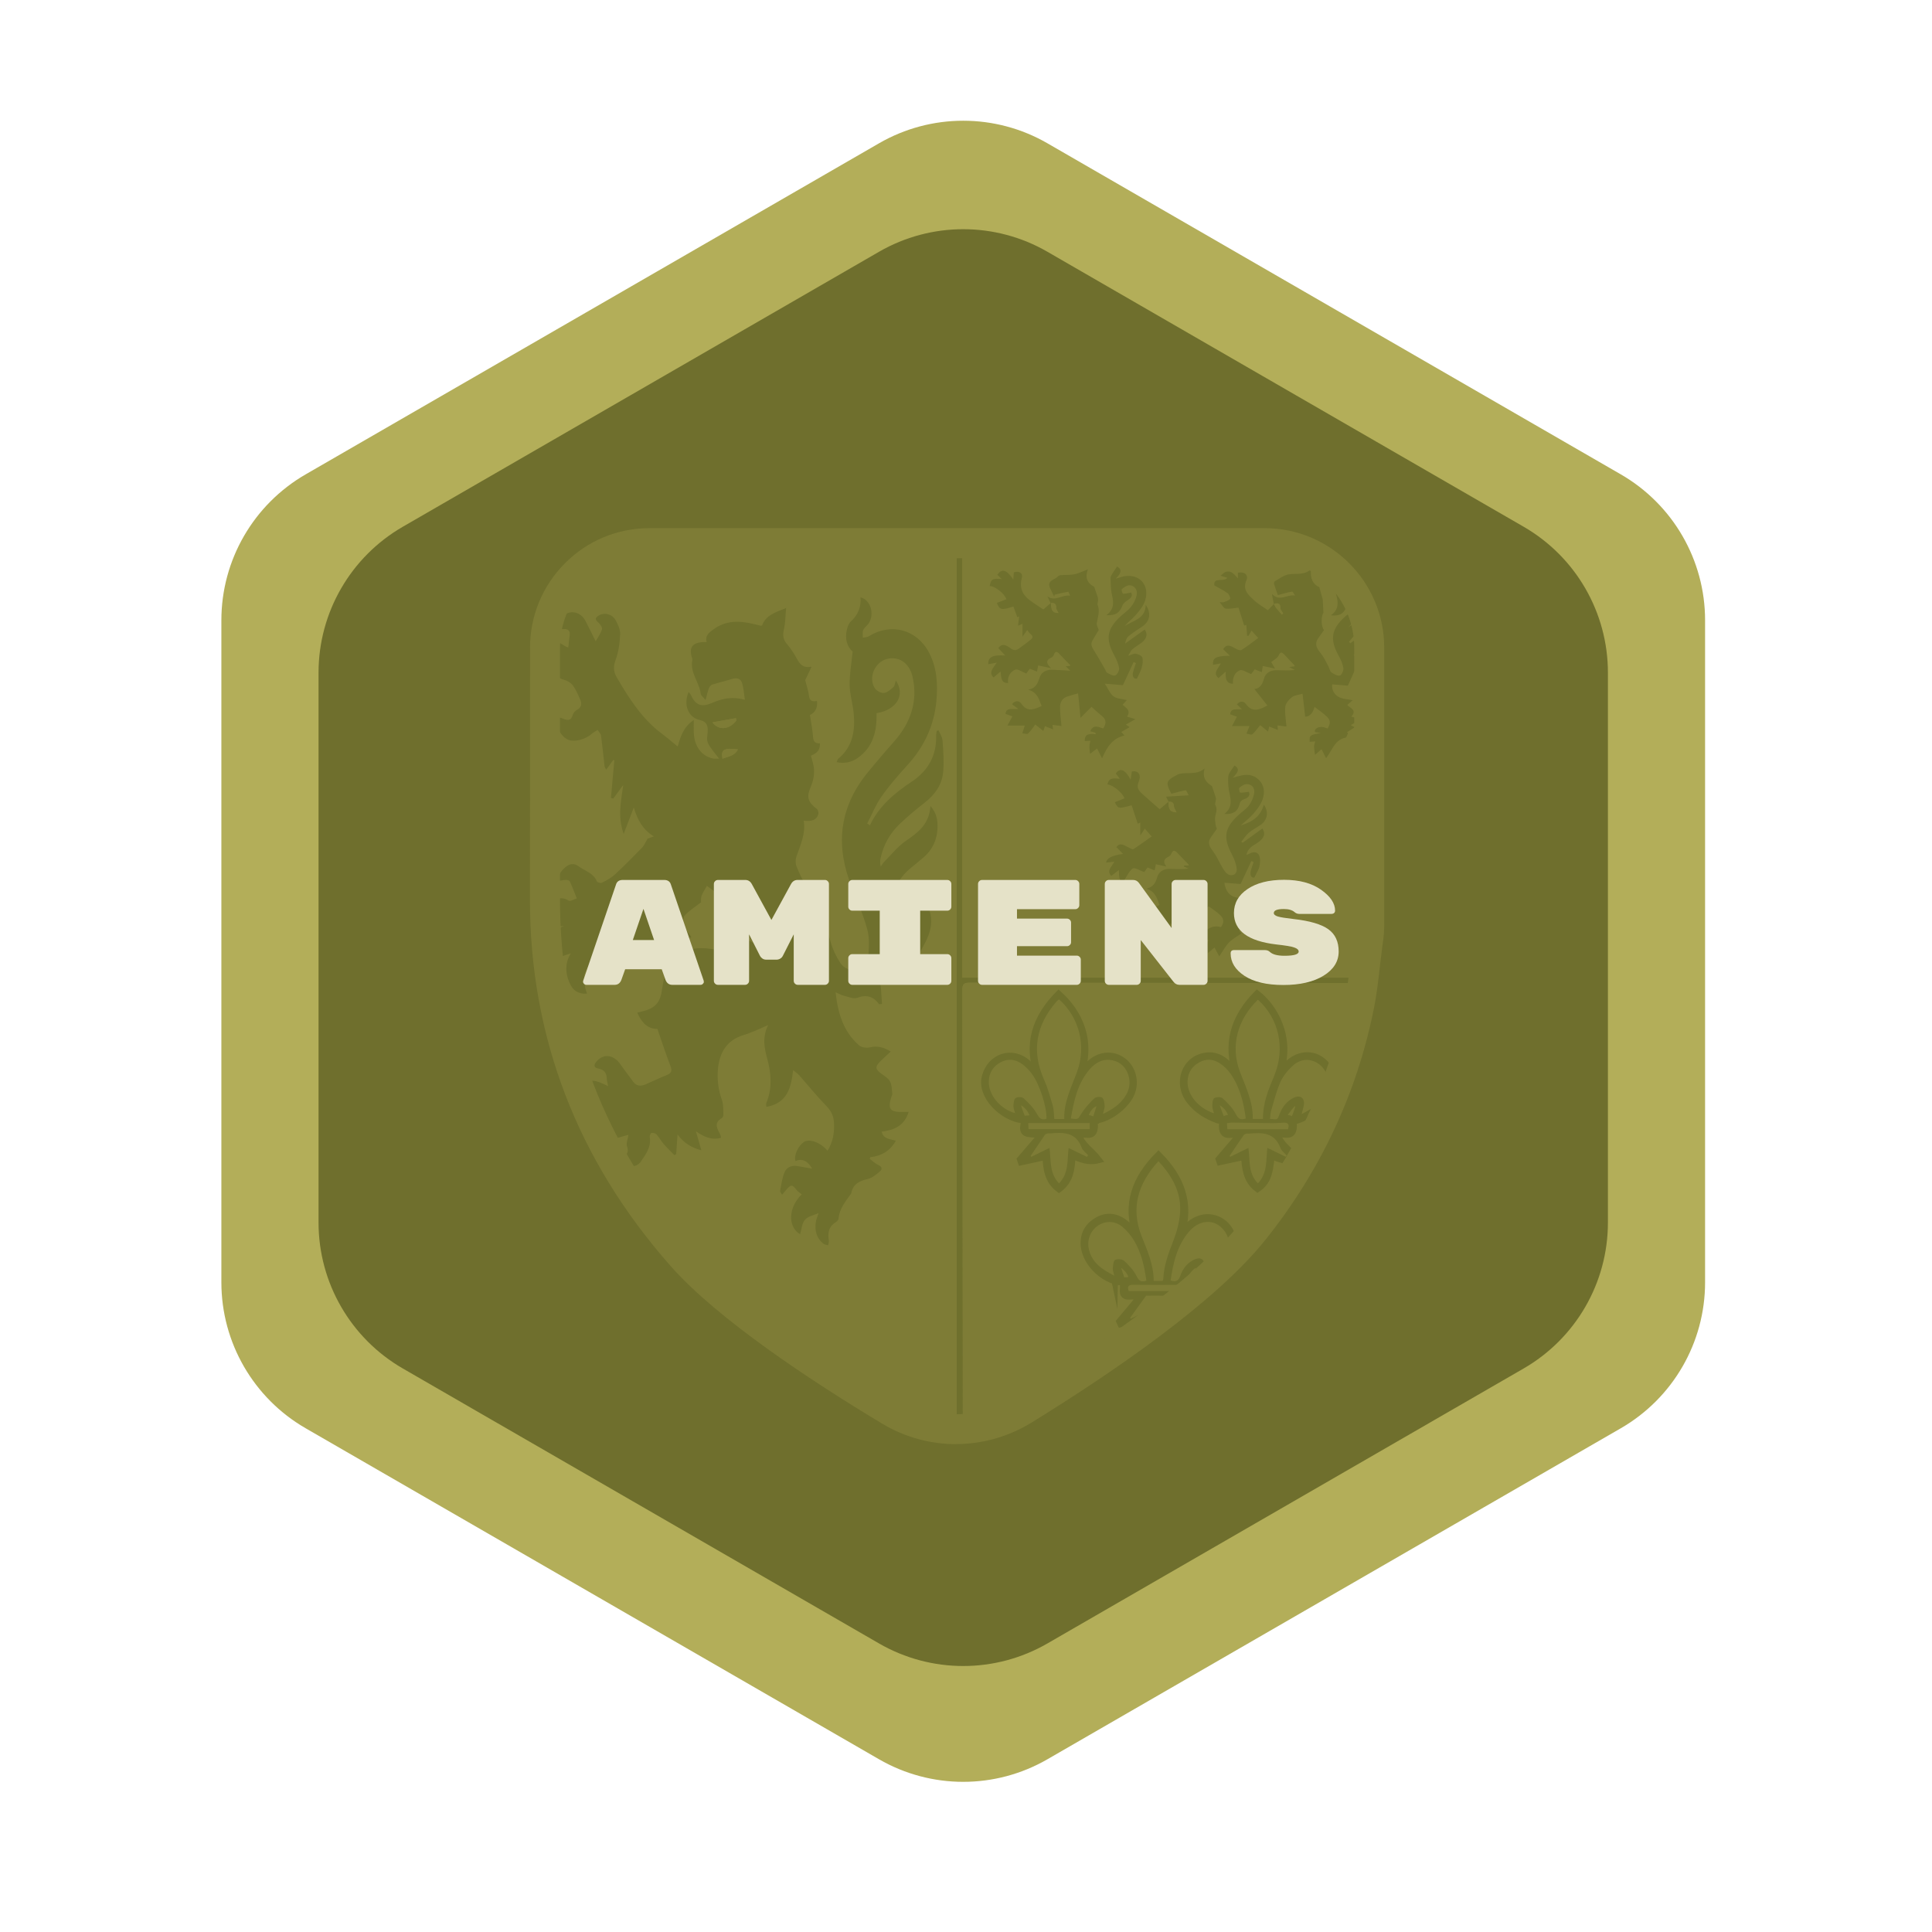 <?xml version="1.0" encoding="UTF-8"?><svg id="a" xmlns="http://www.w3.org/2000/svg" viewBox="0 0 257.89 257.88"><defs><style>.ab{fill:#b3ae59;}.ac{fill:#6f6f2d;}.ad{stroke:#6f702d;stroke-miterlimit:10;}.ad,.ae{fill:#6f702d;}.af{fill:#e5e2c8;}.ag{fill:#7e7c36;}</style></defs><g id="h"><rect class="ag" x="67.11" y="65.26" width="121.2" height="130.48"/><g><rect class="ag" x="68.35" y="63.7" width="121.2" height="130.48"/><g><path class="ae" d="M69.14,201.63V71.88h117.92V201.63H69.14Zm58.57-.77V72.62h-57.88c0,.47,0,.86,0,1.25,0,15.91-.02,31.81,.01,47.72,0,2.92,.14,5.85,.35,8.77,.35,4.92,1.37,9.72,2.81,14.43,3.56,11.62,9.77,21.68,18.03,30.52,8.6,9.2,18.66,16.47,29.82,22.25,2.21,1.15,4.49,2.16,6.87,3.31Zm58.28-70.36c.47-1.46,.79-55.76,.35-57.97h-57.89v57.97h57.54Zm0,.78c-.43-.02-.63-.04-.82-.04-18.58-.02-37.16-.03-55.75-.06-.72,0-.96,.17-.96,.93,.04,22.55,.05,45.1,.07,67.66,0,.26,.04,.52,.06,.84,.28-.1,.44-.15,.59-.21,4.86-2.05,9.49-4.55,13.97-7.32,9.57-5.92,18.17-12.98,25.39-21.65,8.21-9.85,13.84-20.98,16.39-33.59,.43-2.14,.7-4.3,1.05-6.55Z"/><path class="ag" d="M127.71,200.86c-2.38-1.14-4.66-2.16-6.87-3.31-11.16-5.78-21.22-13.04-29.82-22.25-8.26-8.84-14.47-18.9-18.03-30.52-1.44-4.71-2.46-9.51-2.81-14.43-.21-2.92-.34-5.84-.35-8.77-.03-15.91-.01-31.81-.01-47.72,0-.39,0-.78,0-1.25h57.88V200.86Zm-11.61-90.63c-.11-.06-.23-.12-.34-.18,.62-1.2,1.13-2.49,1.9-3.59,1.03-1.47,2.22-2.84,3.43-4.17,2.24-2.45,3.6-5.28,3.91-8.6,.21-2.25,.09-4.45-1-6.5-1.63-3.06-5.06-3.97-8-2.16-.23,.14-.54,.14-.82,.2,0-.34-.07-.72,.05-1.01,.13-.32,.48-.55,.69-.84,.88-1.22,.32-3.21-1.05-3.53,.11,1.3-.34,2.35-1.3,3.23-.27,.24-.41,.67-.51,1.04-.31,1.25,.02,2.33,.76,2.96-.16,1.64-.42,3.06-.4,4.47,.02,1.22,.4,2.44,.53,3.66,.25,2.36-.08,4.56-2.07,6.2-.09,.07-.1,.23-.19,.44,1.07,.22,2.01-.01,2.79-.55,2.08-1.44,2.6-3.62,2.53-5.99,2.67-.44,3.89-2.44,2.58-4.36-.12,.35-.14,.71-.33,.88-.37,.34-.82,.75-1.27,.78-.4,.03-.99-.3-1.22-.65-.88-1.39,0-3.45,1.59-3.88,1.56-.42,3,.47,3.44,2.29,.65,2.72,.08,5.26-1.51,7.54-.64,.92-1.44,1.73-2.17,2.59-.83,.99-1.69,1.96-2.49,2.98-3.65,4.61-4.11,9.63-1.93,15.01,.76,1.87,1.54,3.75,2.08,5.69,.3,1.1,.22,2.33,.14,3.49-.05,.83-.5,1.58-1.42,1.81-.94,.24-1.82-.06-2.32-.83-.56-.85-1.02-1.81-1.29-2.79-.73-2.68-1.73-5.22-3.28-7.55-.53-.79-.93-1.67-1.28-2.56-.15-.38-.15-.9-.02-1.29,.54-1.56,1.27-3.07,.98-4.8,1.16,.13,1.71-.11,1.95-.86,.06-.2-.02-.57-.18-.69-1.23-.96-1.43-1.59-.81-3.03,.44-1.02,.56-2.05,.27-3.13-.08-.32-.18-.63-.27-.97,.77-.28,1.25-.73,1.2-1.65-.93,.05-.88-.61-.95-1.25-.08-.82-.24-1.63-.38-2.53,.63-.29,1.08-.89,.94-1.88-.62,.14-.98,0-1.07-.69-.09-.7-.32-1.38-.5-2.08,.22-.45,.48-1.01,.85-1.79-1.18,.21-1.55-.36-1.92-1-.4-.68-.79-1.38-1.31-1.96-.57-.63-.65-1.23-.46-2.04,.21-.87,.19-1.79,.29-2.84-1.45,.58-2.72,.96-3.21,2.33-.1,.03-.13,.05-.16,.04-.3-.07-.6-.15-.9-.22-1.92-.47-3.78-.54-5.48,.74-.57,.43-1.09,.82-.86,1.66-.22,0-.36,0-.49,0-1.43,.08-1.9,.76-1.46,2.09,.03,.1,.06,.23,.04,.33-.34,1.67,.93,2.93,1.12,4.47,.03,.24,.34,.46,.65,.84,.18-.65,.27-1.11,.43-1.54,.08-.2,.25-.45,.44-.51,.88-.28,1.78-.48,2.66-.76,.66-.21,1.17-.05,1.36,.59,.2,.67,.23,1.38,.36,2.19-1.66-.46-3-.18-4.33,.4-1.51,.66-2.24,.35-2.92-1.11-.05-.11-.16-.2-.26-.32-.71,1.61-.09,3.37,1.43,3.71,1.05,.24,1.16,.83,1.11,1.66-.02,.37-.12,.74-.06,1.09,.05,.3,.22,.61,.4,.87,.34,.49,.72,.94,1.19,1.56-.44,0-.58,.02-.71,0-1.58-.28-2.59-1.58-2.67-3.43-.02-.51,0-1.02,0-1.73-1.4,.94-1.76,2.2-2.15,3.54-.74-.6-1.38-1.16-2.05-1.66-2.69-1.99-4.44-4.75-6.09-7.58-.43-.73-.47-1.43-.15-2.31,.4-1.08,.56-2.29,.61-3.45,.03-.62-.3-1.31-.62-1.88-.46-.81-1.46-1.05-2.2-.63-.45,.26-.63,.52-.1,.95,.26,.21,.57,.69,.49,.93-.21,.63-.62,1.19-.84,1.58-.43-.86-.88-1.81-1.37-2.74-.46-.88-1.34-1.3-2.16-1.08-.96,.25-1.72,1.15-1.76,2.19,.39,0,.77,0,1.16,0,.49,.01,.72,.27,.67,.76-.06,.56-.13,1.11-.2,1.7-1.01-.29-1.95-1.74-3.18-.48-.75,.77-1.08,1.76-.98,2.97,.22-.11,.32-.14,.41-.2,1.15-.81,1.33-.76,1.65,.57,.21,.85,.78,1.22,1.57,1.46,.42,.12,.89,.39,1.14,.73,.41,.56,.68,1.22,.97,1.86,.25,.57,.24,1.07-.42,1.42-.25,.13-.51,.43-.57,.69-.19,.78-.67,.71-1.23,.51-.35-.13-.69-.28-1.07-.43-.09,1.27,.71,2.76,1.65,3.19,.85,.39,2.39-.01,3.25-.81,.21-.2,.49-.32,.74-.47,.16,.25,.42,.49,.45,.76,.19,1.36,.31,2.73,.47,4.1,.01,.11,.11,.22,.22,.44,.36-.49,.66-.9,.95-1.31,.04,.02,.09,.04,.13,.06-.15,1.67-.3,3.35-.45,5.02,.1,.03,.21,.06,.31,.09,.44-.61,.88-1.21,1.33-1.82-.28,2.13-.77,4.2,.06,6.53,.48-1.26,.87-2.29,1.35-3.53,.49,1.68,1.2,2.96,2.68,3.87-.46,.16-.74,.26-.83,.29-.3,.5-.46,.91-.74,1.2-1.17,1.21-2.36,2.41-3.6,3.56-.51,.47-1.14,.81-1.75,1.13-.16,.09-.63-.04-.69-.18-.46-1.14-1.63-1.4-2.48-2.04-.56-.42-1.19-.31-1.71,.14-.54,.47-1.02,1-.92,1.85,.4-.06,.7-.14,1-.15,.17,0,.45,.08,.5,.2,.32,.69,.58,1.4,.93,2.27-.3,.09-.85,.45-1.08,.3-1.1-.71-2.02-.05-2.95,.27-1.34,.45-2.26,2.67-1.58,3.96,.28-.34,.48-.69,.79-.91,.3-.21,.95-.48,1.02-.39,.56,.69,1.29,.57,2.08,.43-.64,.36-1.24,.56-1.65,.96-.38,.37-.54,.96-.82,1.44-.53,.94-.63,1.93-.28,2.93,.18,.51,.52,.95,.79,1.43,.09-.03,.18-.07,.28-.1,.11-.51,.19-1.04,.36-1.53,.1-.3,.27-.68,.52-.81,.58-.3,1.23-.47,1.73-.65-.84,1.36-.77,2.87,.02,4.33,.4,.73,1.12,1.11,2.13,1.06-.12-.42-.25-.73-.28-1.05-.05-.55-.19-1.17-.01-1.65,.35-.93,.98-1.76,1.33-2.69,.36-.94,1.06-1.19,1.9-1.26,.81-.07,1.31,.42,1.64,1.1,.27,.57,.51,1.17,.8,1.87,1-.97,1.28-2.16,1.62-3.39,.88,.72,1.58,1.56,2.69,1.6,.05-1.1,.1-2.07,.16-3.17,2.26,1.47,3.27,1.72,4.08,1.06-.33-.48-.76-.92-.95-1.45-.15-.42-.19-1.12,.05-1.39,.6-.66,1.39-1.15,2.2-1.78,0-.18-.05-.54,.06-.84,.18-.47,.47-.91,.71-1.35,.43,.31,.86,.62,1.29,.93,.02,.01,.03,.05,.04,.07,1.01,1.97,2.33,3.71,3.88,5.29,.35,.35,.62,.78,1.06,1.33-.9-.4-1.56-.73-2.24-.98-.19-.07-.45,.04-.68,.07,.13,.18,.24,.4,.4,.55,.55,.51,1.13,1,1.7,1.49-.05,.09-.11,.17-.16,.26-1.58-.2-3.17-.37-4.75-.6-3.29-.48-5.37,.81-6.24,3.95-.14,.49-.21,.99-.28,1.49-.24,1.72-.9,2.47-2.58,2.89-.21,.05-.42,.1-.73,.18,.59,1.35,1.43,2.2,2.69,2.17,.6,1.73,1.13,3.35,1.74,4.94,.24,.64,.16,.97-.48,1.22-.96,.38-1.89,.84-2.84,1.25-.62,.27-1.2,.26-1.65-.36-.56-.77-1.15-1.5-1.68-2.29-.91-1.34-2.29-1.52-3.22-.4-.38,.46-.41,.81,.28,.94,.72,.13,1.06,.55,1.09,1.28,.01,.33,.11,.65,.18,1.06-1.11-.48-2.17-1.2-3.26-.22-.68,.61-.84,1.4-.67,2.29q1.45-.26,2.84,1.17c-.61,.57-1.37,1.04-1.78,1.72-.43,.71-.43,1.62,.03,2.57,.27-.33,.42-.56,.61-.75,.35-.37,.8-.57,1.16-.13,.52,.61,1.11,.58,1.76,.41,.69-.18,1.37-.38,2.03-.56-.09,.56-.33,1.09-.2,1.51,.24,.78,.12,1.19-.71,1.32-.39,.06-.55,.28-.3,.65,.61,.93,2.24,1.02,2.85,.11,.67-.99,1.42-1.96,1.2-3.29-.03-.18,.11-.53,.22-.55,.21-.04,.53,.03,.67,.18,.37,.41,.65,.92,1.01,1.34,.44,.51,.93,.97,1.4,1.45,.08-.05,.15-.11,.23-.16,.06-.8,.11-1.6,.18-2.61,.88,1.19,1.86,1.75,3.18,2.12-.28-.97-.51-1.75-.73-2.54,1.06,.73,2.06,1.22,3.36,.87-.04-.18-.04-.3-.09-.39-.38-.79-.97-1.58,.19-2.24,.12-.07,.22-.3,.21-.44-.03-.66,.03-1.36-.19-1.96-.49-1.39-.68-2.79-.53-4.23,.23-2.16,1.2-3.78,3.4-4.45,.54-.16,1.06-.38,1.58-.59,.49-.2,.98-.43,1.71-.75-.81,1.68-.5,3.07-.11,4.52,.52,1.94,.68,3.94-.13,5.88-.05,.11,0,.25,0,.52,2.82-.48,3.31-2.57,3.58-4.91,.33,.27,.59,.44,.79,.67,1.23,1.39,2.4,2.83,3.69,4.17,.61,.64,.92,1.31,.97,2.15,.08,1.33-.12,2.6-.86,3.78-.92-1.14-2.45-1.65-3.13-1.19-.77,.51-1.39,1.78-1.15,2.55q1.34-.54,2.22,1.02c-.64-.11-1.27-.21-1.89-.33-.79-.15-1.49,.1-1.78,.8-.33,.78-.44,1.65-.6,2.49-.03,.13,.14,.3,.26,.53,.23-.28,.39-.46,.55-.65,.65-.77,.8-.75,1.41,.03,.18,.23,.44,.38,.67,.57-1.79,1.71-1.91,4.33-.22,5.32,.2-.66,.24-1.46,.65-1.93,.41-.47,1.2-.61,1.82-.89-.14,.44-.33,.83-.38,1.24-.15,1.12,.1,2.13,1.04,2.86,.16,.12,.4,.13,.61,.19,.04-.2,.13-.41,.1-.6-.18-1.02-.04-1.9,.94-2.49,.16-.09,.34-.29,.35-.46,.12-1.33,.93-2.31,1.67-3.33,.02-.02,.03-.05,.03-.08,.23-1.21,1.07-1.63,2.18-1.88,.6-.14,1.16-.62,1.66-1.03,.33-.27,.29-.6-.21-.83-.42-.2-.78-.55-1.16-.83,.02-.07,.04-.15,.06-.22,1.49-.17,2.64-.83,3.42-2.2-.79-.25-1.65-.22-1.9-1.21,1.67-.21,3.04-.78,3.61-2.64-.32,0-.51,0-.7,0-1.83,.05-2.14-.35-1.59-2.07,.03-.11,.12-.22,.11-.32-.07-.56-.05-1.18-.3-1.66-.23-.43-.75-.73-1.17-1.05-.8-.59-.86-.91-.17-1.61,.44-.45,.91-.86,1.43-1.35-.95-.55-1.76-.81-2.76-.56-.45,.11-1.14,.02-1.47-.26-2.09-1.83-2.84-4.28-3.13-7.09,.43,.18,.72,.36,1.04,.44,.62,.15,1.34,.49,1.85,.3,1.28-.48,2.16-.16,2.92,.86,.02,.02,.1,0,.38-.04-.05-.69-.1-1.39-.14-2.09-.02-.25-.12-.59,0-.75,1.27-1.69,1.9-3.62,2.28-5.66,.12-.65,.39-1.29,.69-1.89,.12-.24,.52-.35,.79-.52,.15,.31,.46,.62,.43,.91-.06,.63-.29,1.25-.44,1.87-.23,1.03-.61,2.06-.63,3.1-.03,1.24,1.07,1.84,2.22,1.29-1.33-1.14-.59-2.26,0-3.4,.34-.65,.71-1.28,.98-1.96,.49-1.28,.55-2.59-.02-3.86-.88-1.96-2.64-2.25-4.12-.71-.23,.24-.45,.49-.84,.91,.17-2.29,.97-3.99,2.55-5.31,.6-.51,1.22-.99,1.82-1.51,1.17-1.01,1.77-2.32,1.84-3.85,.04-.99-.06-1.97-.94-3-.15,2.43-1.66,3.54-3.28,4.66-1.09,.75-1.94,1.84-2.89,2.79-.18,.18-.31,.43-.46,.65-.12-.41-.1-.76-.03-1.1,.37-1.79,1.24-3.33,2.54-4.58,1.07-1.03,2.23-1.98,3.4-2.9,1.35-1.06,2.28-2.39,2.42-4.09,.11-1.38,0-2.79-.09-4.19-.03-.45-.34-.89-.53-1.33-.08,.02-.16,.04-.24,.06-.03,.21-.09,.41-.08,.62,.08,2.65-1.06,4.68-3.22,6.14-2.32,1.56-4.43,3.29-5.64,5.91Z"/><path class="ag" d="M185.99,130.5h-57.54v-57.97h57.89c.44,2.21,.12,56.52-.35,57.97Zm-29.99-23.5c-.35,.3-.7,.6-1.19,1.02-.75-.66-1.6-1.39-2.42-2.14-.46-.42-.67-.83-.38-1.54,.39-.97-.1-1.53-.92-1.36-.05,.31-.09,.59-.16,1.1-.77-1.44-1.45-1.61-1.98-.83,.2,.26,.37,.48,.54,.7-.84-.07-1.46-.2-1.65,.76,.64,.02,2,1.08,2.27,1.85-.43,.18-.86,.36-1.29,.53,.45,.87,.5,.88,2.24,.39,.27,.82,.54,1.63,.82,2.47,.03-.01,.19-.09,.34-.16v1.73c.28-.43,.43-.65,.6-.91,.28,.32,.53,.6,.92,1.04-.82,.58-1.61,1.17-2.45,1.7-.12,.07-.42-.13-.63-.23-.57-.26-1.13-.74-1.63-.05,.29,.3,.55,.57,.88,.91q-2.19,.3-2.25,1.16c.3-.03,.62-.07,1.09-.12-.41,.75-1.06,1.23-.4,1.9,.3-.23,.58-.46,1.01-.79,.03,.87,0,1.54,.59,1.57,.47-.7,.75-1.4,1.26-1.77,.24-.18,.93,.27,1.54,.47,.06-.08,.25-.35,.44-.61,.32,.13,.62,.25,.94,.39,.07-.34,.12-.59,.17-.82,.51,.11,.96,.21,1.4,.31-.53-.69-.27-1.04,.33-1.34,.13-.07,.27-.21,.32-.35,.23-.6,.51-.47,.85-.1,.48,.51,.97,1.01,1.46,1.51,.03,.03,.01,.09,.02,.14h-.6s-.05,.08-.07,.12c.21,.1,.43,.2,.64,.29-.95,.13-1.74,.06-2.52,.04-.82-.01-1.46,.38-1.67,1.16-.2,.75-.54,1.26-1.44,1.49,1.19,.32,1.43,1.27,1.76,2.16-1.02,.5-1.93,.88-2.74-.3-.3-.43-.82-.41-1.12-.02,.28,.18,.5,.32,.72,.46-.09,.1-.17,.21-.26,.31-.57,.02-1.3-.26-1.43,.59,.37,.13,.69,.25,.96,.34-.28,.48-.49,.84-.72,1.21h2.34c-.12,.38-.22,.68-.31,.96,.83,.33,1.09,.15,1.6-1.17,.39,.31,.77,.6,1.19,.94,.07-.3,.12-.48,.17-.66,.36,.15,.71,.29,1.13,.47-.06-.31-.09-.46-.12-.62,.37,.05,.72,.09,1.23,.15-.08-.94-.19-1.74-.19-2.55,0-.67,.33-1.19,1.01-1.41,.45-.15,.91-.27,1.42-.41,.1,1.06,.19,2.06,.31,3.31,.5-.51,.93-.95,1.38-1.41,1.83,1.26,2.35,1.7,1.65,2.77-1.31-.35-2.45,.47-2.43,1.71h.74c-.06,.21-.15,.43-.16,.64-.01,.34,.04,.69,.07,1.14,.43-.36,.7-.59,.91-.76,.25,.47,.45,.84,.63,1.18,.49-.72,.82-1.36,1.3-1.85,.47-.48,1.1-.81,1.66-1.21-.11-.12-.21-.24-.3-.35,.39-.22,.71-.4,1.13-.64-.27-.15-.41-.24-.56-.32,.42-.25,.8-.47,1.32-.78-.52-.14-.8-.21-1.15-.3,.51-.85-.06-1.19-.63-1.54,.23-.24,.41-.43,.76-.8-1.66,.15-2.63-.44-2.84-2.04,.79,.06,1.53,.12,2.16,.17,.47-1.01,.95-2.03,1.43-3.06,.1,.04,.21,.09,.31,.13-.13,.41-.31,.81-.39,1.23-.13,.62,.13,.91,.49,.84,.29-.63,.59-1.05,.68-1.51,.09-.47,.13-1.05-.06-1.47-.22-.47-.78-.48-1.26-.22-.11,.06-.23,.1-.42,.18,.17-.92,.86-1.22,1.46-1.61,.95-.62,1.11-1.25,.67-1.92-.88,.63-1.76,1.27-2.64,1.91-.06-.05-.12-.1-.18-.14,.34-.41,.63-.88,1.03-1.22,.47-.4,1.03-.67,1.54-1.02,.94-.65,1.12-1.76,.45-2.69-.47,1.45-1.3,2.21-3.11,2.76,.67-.6,1.27-1.04,1.73-1.59,.48-.57,.97-1.19,1.2-1.88,.32-.92,.26-1.91-.53-2.66-.76-.72-1.66-.74-2.6-.47-.19,.05-.38,.1-.85,.22,.67-.66,1.03-1.15,.23-1.63-.31,.52-.76,.97-.82,1.46-.09,.79,0,1.63,.19,2.41,.24,1.01,.21,1.88-.72,2.6,1.16,.05,1.76-.3,2.01-1.24,.12-.44,.3-.63,.73-.77,.49-.16,.75-.56,.52-.94-.47,.05-.82,.13-1.15,.1-.07,0-.21-.56-.12-.63,.27-.23,.63-.49,.96-.5,.72-.02,1.12,.5,1.04,1.15-.07,.58-.34,1.18-.68,1.66-.35,.49-.9,.84-1.36,1.26-1.95,1.76-2.15,3.05-.92,5.36,.31,.58,.55,1.24,.62,1.89,.07,.71-.61,1.07-1.21,.68-.32-.21-.54-.61-.75-.96-.39-.65-.67-1.37-1.12-1.96-.49-.65-.92-1.22-.34-2.02,.27-.37,.52-.75,.78-1.12-.21-.36-.2-.76-.25-1.15-.08-.65,.44-1.28,.05-1.97-.11-.2,.06-.54,.07-.82,0-.14-.05-.28-.09-.41-.12-.38-.25-.76-.44-1.33-.65-.41-1.38-1.02-.98-2.35-1.02,.87-2.19,.5-3.27,.7-.16,.03-.32,.1-.47,.18-1.21,.65-1.37,.9-1.08,1.71,.12,.33,.31,.64,.38,.78,.7-.18,1.3-.36,1.91-.46,.08-.01,.23,.38,.4,.67-1.11,.07-2.04,.12-3.02,.18,.06,.12,.19,.4,.33,.68,0,0,.02-.02,.02-.02Zm-15.74-26.51c-.33,.28-.66,.57-1.02,.88,0,0-.08-.02-.15-.07-1.42-1.05-3.37-1.71-2.73-4.17,.17-.65-.47-.94-1.08-.69-.02,.29-.03,.53-.06,.95-.93-1.38-1.55-1.49-2.13-.63,.21,.19,.4,.38,.59,.56-1.25-.1-1.42-.01-1.62,.94,.63-.05,1.96,.95,2.24,1.76-.42,.16-.85,.33-1.27,.49,.35,.94,.63,1.01,2.2,.47,.17,.48,.35,.95,.52,1.43l.25-.08c-.05,.38-.09,.76-.15,1.22,.25-.1,.42-.17,.6-.25v1.71c.29-.41,.46-.64,.62-.88,.18,.22,.3,.43,.48,.56,.36,.27,.25,.52-.01,.73-.53,.42-1.07,.82-1.62,1.21-.35,.24-.63,.25-1.04-.05-.5-.37-1.17-.8-1.66-.03,.28,.3,.54,.57,.93,.98-1.75-.11-2.29,.22-2.28,1.16,.3-.05,.6-.11,1.14-.21-.55,.78-1.08,1.34-.43,1.98,.32-.27,.58-.49,.94-.8,.09,.85,.06,1.56,1.01,1.54-.13-.85,.29-1.49,.93-1.78,.32-.15,.91,.29,1.49,.51,.06-.09,.28-.37,.47-.64,.33,.13,.64,.25,.96,.38,.07-.35,.12-.6,.16-.82,.52,.11,.97,.21,1.73,.37-.84-.79-.57-1.16,.07-1.44,.11-.05,.22-.17,.26-.29,.26-.71,.55-.43,.88-.06,.41,.46,.86,.89,1.29,1.33,.03,.03,.03,.09,.05,.15-.19,.02-.37,.04-.6,.06,.21,.2,.38,.36,.61,.59-.9-.05-1.68-.11-2.46-.13-.75-.02-1.38,.31-1.62,.99-.27,.76-.48,1.48-1.55,1.67,1.22,.32,1.46,1.26,1.8,2.19-.97,.39-1.88,.9-2.71-.32-.31-.46-.87-.43-1.24,.07,.23,.18,.43,.33,.85,.64-.83,.07-1.63-.25-1.72,.65,.37,.13,.69,.25,.92,.33-.27,.5-.47,.86-.67,1.23h2.32c-.12,.37-.21,.66-.33,1.03,.26,.02,.63,.16,.76,.04,.37-.33,.63-.77,.97-1.21,.31,.25,.67,.53,1.08,.86,.09-.28,.15-.47,.21-.64,.38,.15,.71,.28,1.09,.43-.04-.28-.06-.45-.08-.6,.38,.05,.7,.09,1.2,.15-.07-.91-.18-1.71-.19-2.51,0-.66,.3-1.21,.97-1.43,.47-.16,.95-.27,1.44-.42,.1,1.07,.2,2.05,.32,3.27,.5-.5,.95-.95,1.47-1.47,.41,.36,.87,.81,1.38,1.21,.65,.52,.57,1.06,.18,1.68-.67-.22-1.33-.56-1.73,.37,.25,.06,.46,.12,.67,.18,.03,.07,.06,.14,.09,.22-.78-.08-1.54-.12-1.49,.91,.28-.01,.52-.03,.76-.04-.05,.24-.14,.48-.14,.72,0,.32,.05,.64,.08,1.03,.43-.33,.72-.55,.94-.72,.24,.47,.43,.84,.67,1.31,.67-1.54,1.42-2.68,3-3.05-.23-.24-.35-.37-.44-.46,.39-.23,.73-.43,1.12-.65-.25-.17-.38-.25-.51-.34,.42-.24,.79-.45,1.28-.73-.48-.14-.76-.23-1.11-.33,.55-.85-.16-1.17-.6-1.58,.21-.24,.38-.43,.56-.63-.65-.17-1.33-.17-1.77-.5-.46-.34-.7-.99-1.16-1.69,1.04,.09,1.78,.15,2.41,.2,.47-1.01,.95-2.05,1.43-3.08,.1,.04,.21,.09,.31,.13-.13,.41-.29,.81-.39,1.23-.14,.61,.12,.89,.52,.86,.26-.59,.52-1.02,.64-1.48,.11-.43,.2-.94,.08-1.35-.07-.24-.55-.45-.87-.51-.26-.05-.56,.14-1.02,.28,.23-.38,.34-.68,.55-.86,.38-.33,.83-.57,1.23-.88,.74-.56,.84-1.21,.43-1.77-.87,.63-1.74,1.26-2.61,1.88,.06-.41,.2-.77,.46-.99,.59-.48,1.23-.89,1.85-1.31,.99-.67,1.21-1.77,.44-2.87-.06,1.92-1.71,2.08-2.82,2.83,.47-.56,1.07-1,1.54-1.54,.48-.57,.99-1.19,1.2-1.88,.63-2.07-.76-3.6-2.84-3.22-.29,.05-.57,.16-1.08,.31,.63-.66,.94-1.18,.17-1.62-.23,.34-.43,.62-.61,.92-.11,.18-.27,.39-.26,.59,.03,.78,.02,1.58,.2,2.33,.25,1.03,.24,1.93-.76,2.66,1.24,.05,1.78-.33,2.14-1.28,.1-.28,.4-.52,.66-.69,.48-.3,.76-.61,.5-1.05-.43,.08-.75,.18-1.08,.16-.07,0-.24-.55-.16-.61,.27-.23,.62-.49,.95-.52,.68-.05,1.2,.57,1.04,1.31-.12,.55-.4,1.11-.75,1.55-.39,.5-.96,.87-1.43,1.31-1.81,1.69-2,3-.82,5.17,.29,.54,.56,1.12,.65,1.71,.05,.31-.25,.88-.52,.98-.29,.1-.74-.19-1.1-.37-.12-.06-.15-.29-.24-.43-.51-.87-.99-1.75-1.53-2.59-.28-.44-.44-.83-.14-1.32,.3-.47,.57-.96,.81-1.36-.09-.3-.3-.63-.26-.91,.13-.81,.45-1.59,.12-2.42-.06-.17,.05-.39,.05-.6,0-.16,0-.33-.05-.48-.11-.38-.25-.75-.46-1.35-.66-.36-1.36-.98-.84-2.34-.73,.28-1.26,.55-1.81,.67-.59,.12-1.22,.07-1.82,.11-.13,0-.29,.08-.38,.18-.4,.48-1.5,.5-1.05,1.54,.17,.4,.38,.78,.57,1.17,.01-.09,.02-.19,.04-.28,.6-.14,1.2-.29,1.81-.39,.06,0,.17,.35,.26,.54-1.04-.22-1.98,.84-3.03,.07,.14,.3,.29,.61,.43,.91l.03-.03Zm29.75,.1c-.24,.26-.49,.51-.8,.84-.63-.45-1.32-.84-1.88-1.37-.73-.69-1.54-1.35-.98-2.64,.32-.73-.34-1.21-1.14-.99v.73c-.51-.52-.86-1.07-1.61-.86-.23,.06-.42,.3-.7,.52,.36,.11,.57,.18,.91,.28-.51,.62-1.87-.16-1.75,1.01,.66,.38,1.26,.67,1.8,1.06,.2,.14,.4,.66,.31,.75-.2,.23-.57,.31-.87,.44-.09,.04-.21,0-.53,0,.35,.38,.55,.81,.81,.85,.54,.07,1.11-.07,1.71-.13,.23,.73,.49,1.54,.76,2.39,.05-.01,.2-.05,.29-.07,.03,.52,.07,.98,.1,1.45,.06,0,.12,0,.18,0,.13-.23,.27-.45,.41-.7,.28,.31,.53,.58,.89,.98-.74,.54-1.46,1.11-2.23,1.6-.16,.1-.55-.05-.78-.18-.91-.56-1.26-.54-1.67,.08,.27,.26,.53,.51,.9,.87-1.89,.03-2.32,.3-2.25,1.21,.3-.05,.6-.11,1.05-.19-.41,.77-1.1,1.3-.32,1.96,.28-.25,.53-.47,.97-.86-.07,.99,.07,1.58,.96,1.63-.07-.83,.25-1.53,.92-1.81,.33-.14,.9,.29,1.51,.51,.06-.08,.26-.36,.47-.63,.32,.12,.62,.24,.96,.37,.05-.34,.09-.58,.12-.82,.51,.11,.99,.21,1.63,.34-.23-.4-.37-.63-.5-.86,.36-.31,.81-.53,.98-.88,.27-.57,.47-.43,.78-.11,.44,.47,.89,.94,1.33,1.41,.03,.03,.02,.09,.03,.14-.18,.02-.35,.05-.73,.1,.36,.19,.57,.29,.77,.39-.92,.11-1.67,.04-2.43,.03-.81-.02-1.48,.36-1.7,1.13-.21,.78-.55,1.31-1.28,1.39,.58,.73,1.15,1.45,1.74,2.19-1.17,.64-2.07,.93-2.89-.22-.29-.42-.82-.38-1.18,.08,.22,.21,.39,.37,.67,.64-.74,.09-1.49-.21-1.57,.68,.38,.13,.7,.25,.9,.32-.26,.5-.46,.86-.66,1.25h2.34c-.15,.37-.27,.66-.41,1,.28,.04,.65,.21,.79,.09,.4-.33,.69-.78,1.05-1.22,.29,.24,.64,.53,1.04,.86,.08-.31,.12-.49,.16-.67,.4,.16,.75,.3,1.15,.46-.02-.27-.03-.45-.04-.61,.38,.05,.7,.09,1.19,.15-.07-.96-.25-1.83-.15-2.66,.05-.46,.5-.96,.9-1.27,.35-.27,.88-.29,1.4-.44,.12,1.06,.23,2.04,.35,3.06,.71-.03,1.06-.59,1.25-1.31,2.08,1.53,2.36,1.75,1.75,2.89-.15-.05-.3-.12-.45-.16-.67-.2-1.41,.17-1.23,.64,.19,.03,.38,.05,.82,.12-1.48,.21-1.6,.32-1.54,1.17,.25-.02,.49-.03,.74-.05-.05,.22-.15,.43-.15,.65,0,.35,.07,.7,.12,1.14,.44-.38,.68-.59,.87-.75,.24,.46,.42,.82,.61,1.19,.85-1.08,1.13-2.45,2.61-2.74,.14-.03,.21-.4,.32-.61l-.15-.1c.33-.21,.66-.42,1.05-.68-.27-.13-.4-.2-.54-.27,.42-.25,.8-.48,1.33-.8-.51-.14-.82-.22-1.25-.34,.79-.91-.15-1.12-.54-1.56,.25-.22,.45-.39,.72-.63-.71-.16-1.38-.16-1.89-.45-.56-.32-.93-.92-.84-1.67,.76,.07,1.46,.13,2.09,.18,.44-.99,.91-2.03,1.45-3.24,.12,.31,.19,.4,.17,.46-.09,.29-.2,.58-.29,.87-.23,.72,0,.99,.52,.98,.27-.57,.56-1.01,.67-1.49,.1-.45,.16-1.02-.04-1.39-.15-.26-.75-.29-1.16-.36-.15-.03-.32,.13-.49,.21,.06-.37,.18-.66,.4-.85,.4-.34,.88-.6,1.29-.94,.7-.58,.76-1.17,.35-1.69-.86,.6-1.7,1.18-2.55,1.77l-.17-.19c.31-.35,.57-.74,.93-1.02,.48-.38,1.04-.67,1.54-1.02,.97-.67,1.15-1.94,.35-2.78-.03,1.94-1.85,2.03-2.92,2.9,.47-.54,.99-1.04,1.53-1.5,.81-.68,1.32-1.52,1.47-2.57,.23-1.59-.78-2.78-2.39-2.75-.47,0-.93,.14-1.5,.23,.45-.55,.76-1.08-.07-1.54-.24,.82-1.35,1.4-.54,2.45,.04,.05-.08,.21-.08,.32-.02,.33-.11,.69-.03,1,.29,1.04,.36,1.99-.7,2.74,1.34,.16,1.97-.38,2.23-1.8,.69-.13,1.33-.34,1.02-1.36-.12,.09-.2,.17-.29,.2-.25,.07-.51,.15-.76,.13-.09,0-.25-.36-.19-.47,.1-.23,.29-.5,.51-.6,.67-.3,1.52,.17,1.46,.89-.06,.65-.33,1.34-.69,1.89-.35,.52-.94,.88-1.42,1.31-1.82,1.64-2.04,3.04-.87,5.16,.29,.53,.56,1.12,.66,1.71,.05,.32-.25,.95-.47,.99-.35,.06-.82-.19-1.14-.44-.22-.16-.25-.55-.4-.82-.32-.59-.61-1.21-1.02-1.73-.52-.64-.86-1.23-.32-2.01,.25-.36,.51-.71,.77-1.08-.42-.47-.4-1.85-.08-2.31-.05-.82-.08-1.39-.1-1.78-.16-.58-.29-1.03-.45-1.63-.84-.36-1.25-1.17-1.11-2.39-.95,.84-2.01,.52-2.99,.68-.64,.11-1.23,.58-1.83,.91-.08,.05-.15,.25-.12,.35,.18,.59,.39,1.17,.51,1.51,.75-.2,1.32-.38,1.9-.47,.1-.02,.27,.34,.4,.53-1.06-.21-2.05,.88-3.09-.22,.11,.58,.17,.95,.24,1.31h0Z"/><path class="ag" d="M185.98,131.28c-.36,2.24-.62,4.41-1.05,6.55-2.55,12.61-8.18,23.74-16.39,33.59-7.22,8.67-15.82,15.73-25.39,21.65-4.48,2.77-9.11,5.27-13.97,7.32-.15,.06-.31,.11-.59,.21-.02-.32-.06-.58-.06-.84-.02-22.55-.03-45.1-.07-67.66,0-.77,.24-.93,.96-.93,18.58,.03,37.16,.04,55.75,.06,.19,0,.39,.02,.82,.04Zm-33.21,44.74c.22,.9,.37,1.91,.73,2.84,.2,.52,.76,.91,1.15,1.36,.4-.46,.95-.85,1.15-1.38,.36-.93,.5-1.93,.73-2.9,2.24,.72,2.4,.74,3.19,.42-.88-1.04-1.76-2.09-2.78-3.3,.94-.06,1.77,.12,2.1-.2,.34-.34,.19-1.17,.26-1.8-.54-.06-.91-.1-1.33-.15,.23-.99,.72-1.67,1.5-2.14,.17-.1,.41-.07,.62-.1,.02,.21,.11,.43,.06,.62-.18,.63-.42,1.24-.68,2,1.6-.48,2.87-1.2,3.91-2.31,.92-.98,1.3-2.14,1.13-3.48-.25-1.96-2.24-3.29-4.14-2.78-1.21,.33-2.01,1.17-2.75,2.15,1.3-4.15,.04-7.55-2.97-10.58-3.06,3.07-4.31,6.53-2.95,10.55-.53-.5-1.07-1.16-1.75-1.64-1.06-.75-2.25-.87-3.42-.2-1.13,.65-1.76,1.62-1.78,2.95-.03,2.38,2.46,4.98,5.01,5.19-.22-.65-.46-1.26-.64-1.9-.05-.16,.02-.49,.11-.52,.18-.06,.45-.04,.61,.07,.74,.5,1.27,1.15,1.45,2.13-.44,.05-.81,.09-1.3,.15,0,.38,.03,.74,0,1.09-.08,.68,.22,.91,.87,.85,.38-.04,.77,0,1.15,0,.06,.08,.12,.16,.18,.25-.89,1.06-1.78,2.12-2.67,3.19,.04,.08,.07,.16,.11,.25,1.05-.21,2.09-.42,3.15-.64Zm18.01-32.64c1.73-4.99-.83-8.97-2.97-10.64-3,3.07-4.19,6.6-2.63,10.99-.3-.44-.46-.71-.65-.94-.91-1.11-2-1.99-3.52-1.78-2.8,.39-3.94,3.59-2.14,5.91,.96,1.24,2.26,2,3.7,2.55,.11,.04,.25,0,.44,0-.26-.69-.5-1.28-.7-1.89-.05-.16,0-.48,.1-.53,.16-.08,.45-.08,.61,.02,.83,.49,1.35,1.22,1.58,2.25-.78,0-1.42-.05-1.39,1.04,.05,1.81,1.5,.54,2.26,1.26-.88,1.02-1.78,2.08-2.69,3.14,.03,.09,.07,.18,.1,.27,1.09-.23,2.18-.47,3.29-.71,.1,1.56,.23,3.18,1.7,4.31,1.58-1.06,1.58-2.76,1.82-4.42,1.13,.48,2.16,.9,3.39,.57-.87-1.17-2.18-1.9-2.59-3.27,.66-.57,2.1,.62,2.13-1.19,.02-1.16-.72-.94-1.66-1.05,.57-.76,.99-1.39,1.5-1.94,.19-.2,.58-.21,.89-.3,0,.32,.08,.65,0,.95-.14,.51-.37,1-.62,1.68,2.09-.74,3.77-1.64,4.71-3.51,.82-1.65,.35-3.54-1.1-4.59-1.34-.97-3.1-.75-4.44,.56-.39,.39-.73,.83-1.11,1.27Zm-24.47,6.08c1.9-.24,4.2-2.1,4.76-3.8,.52-1.57-.07-3.3-1.4-4.15-1.3-.83-2.95-.65-4.17,.52-.52,.5-.94,1.09-1.36,1.59,1.72-4.74-.18-8.48-2.82-10.86-3.06,3.11-4.24,6.67-2.68,10.86-.48-.55-.92-1.17-1.48-1.67-2.05-1.83-4.89-.87-5.59,1.77-.66,2.5,2.23,5.35,4.89,5.72-.23-.62-.48-1.21-.66-1.81-.05-.18,0-.51,.13-.6,.13-.09,.44-.03,.61,.06,.84,.49,1.32,1.24,1.56,2.23-.47,.04-.85,.07-1.22,.09-.43,1.7-.27,1.9,1.38,1.93,.19,0,.37,.03,.87,.08-1.06,1.23-1.96,2.28-2.87,3.34,.03,.09,.07,.18,.1,.27,1.09-.24,2.18-.48,3.29-.72,.1,1.55,.22,3.19,1.71,4.33,1.51-1.13,1.63-2.79,1.73-4.51,1.14,.55,2.18,.98,3.46,.65-.89-1.16-2.18-1.9-2.6-3.25,.62-.62,2.03,.6,2.11-1.14,.06-1.16-.68-1.04-1.36-1.09,.26-1.4,1.2-2.36,2.4-2.27-.26,.82-.51,1.59-.78,2.43Z"/><path class="ae" d="M116.1,110.22c1.21-2.63,3.32-4.36,5.64-5.91,2.16-1.45,3.3-3.48,3.22-6.14,0-.2,.05-.41,.08-.62,.08-.02,.16-.04,.24-.06,.18,.44,.5,.88,.53,1.33,.1,1.39,.21,2.8,.09,4.19-.14,1.7-1.07,3.03-2.42,4.09-1.17,.92-2.33,1.87-3.4,2.9-1.3,1.25-2.17,2.8-2.54,4.58-.07,.34-.09,.7,.03,1.1,.15-.22,.27-.46,.46-.65,.95-.95,1.8-2.04,2.89-2.79,1.63-1.12,3.13-2.23,3.28-4.66,.88,1.02,.98,2.01,.94,3-.07,1.53-.67,2.84-1.84,3.85-.59,.52-1.21,1-1.82,1.51-1.57,1.32-2.38,3.01-2.55,5.31,.38-.42,.61-.67,.84-.91,1.48-1.54,3.24-1.25,4.12,.71,.57,1.27,.52,2.59,.02,3.86-.26,.68-.63,1.32-.98,1.96-.6,1.13-1.34,2.26,0,3.4-1.15,.55-2.25-.04-2.22-1.29,.02-1.04,.4-2.07,.63-3.1,.14-.63,.38-1.24,.44-1.87,.03-.29-.28-.61-.43-.91-.27,.17-.67,.27-.79,.52-.3,.59-.57,1.24-.69,1.89-.38,2.05-1,3.98-2.28,5.66-.12,.16-.02,.5,0,.75,.04,.7,.09,1.4,.14,2.09-.28,.03-.37,.06-.38,.04-.76-1.02-1.64-1.34-2.92-.86-.51,.19-1.24-.15-1.85-.3-.32-.07-.61-.25-1.04-.44,.29,2.8,1.04,5.26,3.13,7.09,.33,.29,1.02,.37,1.47,.26,.99-.24,1.81,0,2.76,.56-.52,.49-.99,.9-1.43,1.35-.69,.7-.63,1.02,.17,1.61,.42,.31,.94,.61,1.17,1.05,.25,.47,.22,1.1,.3,1.66,.01,.1-.07,.21-.11,.32-.54,1.72-.23,2.13,1.59,2.07,.19,0,.38,0,.7,0-.57,1.86-1.94,2.43-3.61,2.64,.24,1,1.1,.96,1.9,1.21-.78,1.38-1.93,2.03-3.42,2.2-.02,.07-.04,.15-.06,.22,.38,.28,.74,.64,1.16,.83,.49,.23,.53,.55,.21,.83-.5,.42-1.05,.89-1.66,1.03-1.12,.26-1.95,.68-2.18,1.88,0,.03-.02,.06-.03,.08-.74,1.02-1.55,2-1.67,3.33-.02,.16-.19,.36-.35,.46-.98,.59-1.12,1.47-.94,2.49,.03,.19-.06,.4-.1,.6-.21-.06-.45-.07-.61-.19-.94-.73-1.19-1.74-1.04-2.86,.05-.41,.24-.8,.38-1.24-.62,.28-1.41,.42-1.82,.89-.41,.47-.45,1.27-.65,1.93-1.69-.99-1.57-3.61,.22-5.32-.23-.19-.49-.35-.67-.57-.61-.78-.76-.79-1.41-.03-.16,.19-.32,.38-.55,.65-.12-.23-.29-.4-.26-.53,.17-.84,.27-1.71,.6-2.49,.3-.7,1-.95,1.78-.8,.62,.12,1.25,.22,1.89,.33q-.87-1.56-2.22-1.02c-.24-.77,.38-2.03,1.15-2.55,.68-.45,2.21,.06,3.13,1.19,.74-1.19,.94-2.45,.86-3.78-.05-.84-.36-1.51-.97-2.15-1.29-1.33-2.46-2.78-3.69-4.17-.2-.22-.46-.39-.79-.67-.27,2.33-.76,4.42-3.58,4.91,0-.27-.04-.41,0-.52,.81-1.94,.66-3.93,.13-5.88-.39-1.45-.7-2.84,.11-4.52-.73,.32-1.21,.55-1.71,.75-.52,.21-1.04,.43-1.58,.59-2.21,.67-3.17,2.29-3.4,4.45-.15,1.44,.04,2.85,.53,4.23,.21,.6,.16,1.3,.19,1.96,0,.15-.09,.38-.21,.44-1.16,.67-.57,1.46-.19,2.24,.05,.1,.05,.21,.09,.39-1.29,.35-2.3-.14-3.36-.87,.23,.78,.45,1.57,.73,2.54-1.32-.37-2.31-.93-3.18-2.12-.07,1.01-.12,1.81-.18,2.61-.08,.05-.15,.11-.23,.16-.47-.48-.96-.94-1.4-1.45-.37-.42-.64-.93-1.01-1.34-.14-.15-.46-.22-.67-.18-.11,.02-.25,.37-.22,.55,.22,1.33-.53,2.3-1.2,3.29-.61,.9-2.23,.82-2.85-.11-.25-.38-.09-.59,.3-.65,.83-.14,.95-.54,.71-1.32-.13-.41,.12-.94,.2-1.51-.66,.18-1.34,.38-2.03,.56-.65,.16-1.24,.2-1.76-.41-.36-.43-.82-.23-1.16,.13-.19,.2-.34,.42-.61,.75-.46-.95-.46-1.86-.03-2.57,.41-.68,1.17-1.16,1.78-1.72q-1.38-1.44-2.84-1.17c-.17-.89,0-1.68,.67-2.29,1.09-.99,2.15-.27,3.26,.22-.07-.41-.17-.73-.18-1.06-.03-.73-.37-1.14-1.09-1.28-.68-.12-.66-.48-.28-.94,.93-1.12,2.32-.93,3.22,.4,.53,.78,1.13,1.52,1.68,2.29,.45,.62,1.03,.62,1.65,.36,.95-.41,1.88-.87,2.84-1.25,.64-.26,.73-.59,.48-1.22-.61-1.59-1.14-3.21-1.74-4.94-1.26,.03-2.1-.83-2.69-2.17,.31-.08,.52-.13,.73-.18,1.68-.42,2.34-1.17,2.58-2.89,.07-.5,.15-1,.28-1.49,.87-3.14,2.95-4.43,6.24-3.95,1.58,.23,3.17,.4,4.75,.6,.05-.09,.11-.17,.16-.26-.57-.5-1.14-.98-1.7-1.49-.16-.15-.27-.36-.4-.55,.23-.03,.49-.14,.68-.07,.68,.26,1.33,.58,2.24,.98-.43-.55-.71-.97-1.06-1.33-1.55-1.58-2.87-3.32-3.88-5.29-.01-.03-.02-.06-.04-.07-.43-.31-.86-.62-1.29-.93-.24,.45-.53,.88-.71,1.35-.11,.3-.05,.66-.06,.84-.81,.63-1.6,1.12-2.2,1.78-.25,.27-.2,.97-.05,1.39,.19,.53,.62,.97,.95,1.45-.81,.66-1.82,.42-4.08-1.06-.05,1.1-.1,2.07-.16,3.17-1.11-.05-1.82-.88-2.69-1.6-.33,1.22-.61,2.42-1.62,3.39-.3-.7-.53-1.29-.8-1.87-.33-.68-.83-1.17-1.64-1.1-.84,.07-1.54,.33-1.9,1.26-.36,.93-.99,1.76-1.33,2.69-.18,.48-.04,1.1,.01,1.65,.03,.32,.16,.63,.28,1.05-1.01,.06-1.73-.32-2.13-1.06-.79-1.46-.87-2.97-.02-4.33-.51,.18-1.15,.35-1.73,.65-.25,.13-.42,.51-.52,.81-.16,.49-.24,1.02-.36,1.53-.09,.03-.18,.07-.28,.1-.27-.47-.61-.92-.79-1.43-.35-1-.25-1.99,.28-2.93,.27-.48,.44-1.07,.82-1.44,.4-.4,1-.6,1.65-.96-.79,.14-1.53,.27-2.08-.43-.07-.09-.72,.18-1.02,.39-.3,.22-.51,.58-.79,.91-.68-1.3,.24-3.51,1.58-3.96,.94-.31,1.86-.98,2.95-.27,.22,.15,.77-.21,1.08-.3-.35-.87-.61-1.58-.93-2.27-.06-.12-.33-.2-.5-.2-.3,0-.6,.08-1,.15-.09-.84,.38-1.38,.92-1.85,.52-.45,1.14-.57,1.71-.14,.85,.64,2.02,.9,2.48,2.04,.06,.14,.53,.27,.69,.18,.62-.32,1.25-.66,1.75-1.13,1.24-1.14,2.42-2.35,3.6-3.56,.28-.29,.44-.71,.74-1.2,.1-.03,.37-.13,.83-.29-1.48-.91-2.19-2.19-2.68-3.87-.47,1.24-.87,2.28-1.35,3.53-.84-2.32-.34-4.39-.06-6.53-.44,.61-.88,1.21-1.33,1.82-.1-.03-.21-.06-.31-.09,.15-1.67,.3-3.35,.45-5.02-.04-.02-.09-.04-.13-.06-.3,.41-.59,.82-.95,1.31-.11-.22-.2-.32-.22-.44-.16-1.37-.29-2.74-.47-4.1-.04-.27-.3-.51-.45-.76-.25,.16-.53,.28-.74,.47-.86,.8-2.4,1.2-3.25,.81-.94-.43-1.74-1.91-1.65-3.19,.38,.15,.72,.3,1.07,.43,.55,.2,1.03,.27,1.23-.51,.07-.27,.32-.56,.57-.69,.66-.35,.67-.86,.42-1.42-.28-.64-.56-1.3-.97-1.86-.25-.34-.72-.61-1.14-.73-.8-.23-1.36-.61-1.57-1.46-.33-1.32-.5-1.37-1.65-.57-.09,.06-.19,.09-.41,.2-.1-1.21,.23-2.2,.98-2.97,1.23-1.26,2.17,.19,3.18,.48,.07-.59,.14-1.14,.2-1.7,.05-.49-.18-.75-.67-.76-.38,0-.77,0-1.16,0,.04-1.03,.81-1.94,1.76-2.19,.82-.21,1.7,.21,2.16,1.08,.49,.93,.94,1.89,1.37,2.74,.22-.39,.63-.95,.84-1.58,.08-.24-.23-.72-.49-.93-.53-.43-.35-.69,.1-.95,.74-.42,1.74-.18,2.2,.63,.32,.57,.65,1.26,.62,1.88-.05,1.16-.21,2.37-.61,3.45-.33,.88-.28,1.57,.15,2.31,1.65,2.83,3.4,5.58,6.09,7.58,.67,.5,1.31,1.06,2.05,1.66,.39-1.34,.75-2.6,2.15-3.54,0,.71-.02,1.22,0,1.73,.08,1.85,1.1,3.15,2.67,3.43,.13,.02,.28,0,.71,0-.47-.61-.86-1.07-1.19-1.56-.18-.26-.35-.57-.4-.87-.05-.35,.04-.73,.06-1.09,.05-.83-.05-1.42-1.11-1.66-1.52-.34-2.15-2.1-1.43-3.71,.1,.12,.2,.21,.26,.32,.68,1.45,1.41,1.76,2.92,1.11,1.33-.58,2.67-.86,4.33-.4-.13-.81-.16-1.53-.36-2.19-.19-.64-.7-.8-1.36-.59-.88,.28-1.78,.48-2.66,.76-.19,.06-.36,.31-.44,.51-.16,.43-.25,.89-.43,1.54-.31-.39-.62-.6-.65-.84-.18-1.54-1.46-2.81-1.12-4.47,.02-.1,0-.23-.04-.33-.44-1.33,.03-2.01,1.46-2.09,.14,0,.27,0,.49,0-.23-.84,.29-1.23,.86-1.66,1.7-1.28,3.55-1.21,5.48-.74,.3,.07,.6,.15,.9,.22,.02,0,.05-.01,.16-.04,.49-1.36,1.77-1.75,3.21-2.33-.1,1.05-.08,1.97-.29,2.84-.19,.81-.11,1.41,.46,2.04,.52,.58,.92,1.28,1.31,1.96,.37,.64,.74,1.2,1.92,1-.37,.78-.63,1.34-.85,1.79,.17,.7,.41,1.38,.5,2.08,.09,.69,.45,.83,1.07,.69,.13,1-.31,1.59-.94,1.88,.14,.9,.3,1.71,.38,2.53,.06,.64,.01,1.3,.95,1.25,.05,.92-.43,1.37-1.2,1.65,.09,.34,.19,.65,.27,.97,.28,1.08,.16,2.11-.27,3.13-.62,1.45-.42,2.07,.81,3.03,.15,.12,.24,.49,.18,.69-.24,.75-.79,.99-1.95,.86,.29,1.73-.44,3.24-.98,4.8-.13,.39-.13,.91,.02,1.29,.35,.88,.75,1.77,1.28,2.56,1.55,2.33,2.55,4.87,3.28,7.55,.27,.98,.73,1.94,1.29,2.79,.5,.77,1.38,1.07,2.32,.83,.91-.23,1.36-.98,1.42-1.81,.08-1.16,.16-2.39-.14-3.49-.54-1.94-1.32-3.82-2.08-5.69-2.17-5.38-1.71-10.4,1.93-15.01,.8-1.01,1.66-1.99,2.49-2.98,.73-.86,1.53-1.67,2.17-2.59,1.59-2.28,2.16-4.82,1.51-7.54-.44-1.82-1.88-2.71-3.44-2.29-1.58,.43-2.47,2.49-1.59,3.88,.22,.35,.82,.68,1.22,.65,.44-.03,.9-.45,1.27-.78,.19-.17,.21-.54,.33-.88,1.31,1.93,.1,3.92-2.58,4.36,.07,2.37-.45,4.54-2.53,5.99-.77,.54-1.71,.77-2.79,.55,.09-.21,.11-.37,.19-.44,1.99-1.63,2.31-3.83,2.07-6.2-.13-1.23-.51-2.44-.53-3.66-.02-1.41,.24-2.82,.4-4.47-.74-.63-1.07-1.71-.76-2.96,.09-.37,.24-.8,.51-1.04,.96-.88,1.41-1.93,1.3-3.23,1.37,.32,1.93,2.31,1.05,3.53-.21,.29-.56,.52-.69,.84-.12,.29-.04,.67-.05,1.01,.27-.06,.59-.06,.82-.2,2.94-1.82,6.37-.91,8,2.16,1.09,2.05,1.2,4.25,1,6.5-.31,3.32-1.66,6.15-3.91,8.6-1.21,1.33-2.4,2.7-3.43,4.17-.77,1.1-1.28,2.39-1.9,3.59,.11,.06,.23,.12,.34,.18Zm-17.8-14.05c-.02-.1-.04-.21-.07-.31-1.02,.18-2.05,.37-3.14,.56,.86,1.14,2.28,.97,3.21-.25Zm-1.86,5.1c.76-.29,1.62-.34,2.06-1.24-1.88-.25-2.3,.05-2.06,1.24Z"/><path class="ae" d="M170.02,80.59c-.07-.36-.13-.72-.24-1.31,1.04,1.1,2.02,.01,3.09,.22-.13-.19-.3-.55-.4-.53-.58,.09-1.15,.27-1.9,.47-.12-.34-.33-.92-.51-1.51-.03-.1,.04-.3,.12-.35,.6-.33,1.18-.8,1.83-.91,.98-.17,2.05,.16,2.99-.68-.14,1.23,.27,2.03,1.11,2.39,.16,.6,.29,1.04,.45,1.63,.02,.39,.05,.96,.1,1.78-.32,.46-.35,1.83,.08,2.31-.27,.37-.52,.72-.77,1.08-.55,.77-.21,1.37,.32,2.01,.42,.51,.7,1.14,1.02,1.73,.15,.27,.19,.66,.4,.82,.32,.24,.79,.5,1.14,.44,.22-.04,.52-.67,.47-.99-.09-.59-.36-1.18-.66-1.71-1.17-2.13-.95-3.52,.87-5.16,.48-.43,1.07-.79,1.42-1.31,.37-.55,.64-1.24,.69-1.89,.06-.72-.79-1.19-1.46-.89-.22,.1-.41,.36-.51,.6-.05,.11,.11,.46,.19,.47,.25,.02,.51-.06,.76-.13,.09-.02,.16-.11,.29-.2,.31,1.02-.33,1.22-1.02,1.36-.26,1.43-.9,1.97-2.23,1.8,1.06-.75,1-1.71,.7-2.74-.09-.31,0-.66,.03-1,0-.11,.12-.26,.08-.32-.81-1.04,.31-1.62,.54-2.45,.83,.46,.52,.99,.07,1.54,.57-.09,1.03-.22,1.5-.23,1.61-.03,2.62,1.16,2.39,2.75-.15,1.06-.66,1.89-1.47,2.57-.55,.46-1.06,.95-1.53,1.5,1.07-.87,2.89-.97,2.92-2.9,.8,.84,.62,2.11-.35,2.78-.51,.35-1.06,.64-1.54,1.02-.35,.28-.62,.68-.93,1.02l.17,.19c.85-.59,1.7-1.18,2.55-1.77,.41,.52,.35,1.11-.35,1.69-.41,.34-.89,.59-1.29,.94-.22,.18-.34,.48-.4,.85,.16-.07,.34-.23,.49-.21,.41,.07,1.01,.1,1.16,.36,.2,.36,.15,.94,.04,1.39-.11,.48-.4,.91-.67,1.49-.52,.02-.75-.26-.52-.98,.09-.29,.21-.58,.29-.87,.02-.06-.05-.14-.17-.46-.54,1.21-1.01,2.25-1.45,3.24-.64-.05-1.33-.12-2.09-.18-.1,.75,.28,1.35,.84,1.67,.51,.29,1.18,.3,1.89,.45-.27,.24-.47,.41-.72,.63,.39,.44,1.33,.65,.54,1.56,.43,.12,.74,.2,1.25,.34-.53,.32-.92,.55-1.33,.8,.14,.07,.27,.14,.54,.27-.39,.25-.72,.46-1.05,.68l.15,.1c-.1,.21-.18,.58-.32,.61-1.47,.29-1.75,1.66-2.61,2.74-.19-.37-.38-.73-.61-1.19-.19,.16-.43,.37-.87,.75-.05-.44-.12-.79-.12-1.14,0-.22,.1-.43,.15-.65-.25,.02-.49,.03-.74,.05-.06-.85,.06-.96,1.54-1.17-.44-.06-.63-.09-.82-.12-.18-.47,.56-.84,1.23-.64,.16,.05,.31,.11,.45,.16,.62-1.14,.33-1.36-1.75-2.89-.19,.72-.55,1.28-1.25,1.31-.12-1.03-.23-2-.35-3.06-.52,.15-1.05,.18-1.4,.44-.4,.31-.85,.81-.9,1.27-.1,.83,.08,1.7,.15,2.66-.49-.06-.82-.11-1.19-.15,.01,.16,.02,.34,.04,.61-.4-.16-.75-.3-1.15-.46-.04,.18-.09,.36-.16,.67-.4-.33-.75-.62-1.04-.86-.36,.43-.66,.88-1.05,1.22-.14,.12-.52-.05-.79-.09,.14-.35,.26-.64,.41-1h-2.34c.21-.39,.4-.75,.66-1.25-.2-.07-.52-.18-.9-.32,.08-.89,.83-.6,1.57-.68-.28-.27-.46-.44-.67-.64,.35-.46,.88-.49,1.18-.08,.82,1.15,1.72,.87,2.89,.22-.59-.74-1.16-1.46-1.74-2.19,.74-.08,1.07-.62,1.28-1.39,.21-.77,.88-1.15,1.7-1.13,.76,.01,1.51,.08,2.43-.03-.2-.1-.4-.21-.77-.39,.38-.05,.55-.08,.73-.1-.01-.05,0-.11-.03-.14-.44-.47-.89-.94-1.33-1.41-.31-.33-.52-.46-.78,.11-.17,.36-.62,.58-.98,.88,.14,.23,.27,.46,.5,.86-.64-.14-1.12-.24-1.63-.34-.03,.23-.07,.48-.12,.82-.34-.13-.64-.24-.96-.37-.2,.27-.41,.55-.47,.63-.61-.23-1.18-.65-1.51-.51-.67,.28-.99,.98-.92,1.81-.89-.05-1.02-.64-.96-1.63-.44,.38-.69,.61-.97,.86-.78-.65-.09-1.19,.32-1.96-.45,.08-.75,.14-1.05,.19-.07-.92,.36-1.18,2.25-1.21-.37-.35-.63-.6-.9-.87,.41-.62,.76-.63,1.67-.08,.22,.14,.61,.29,.78,.18,.77-.48,1.49-1.05,2.23-1.6-.36-.4-.6-.66-.89-.98-.15,.25-.28,.47-.41,.7-.06,0-.12,0-.18,0-.03-.46-.06-.92-.1-1.45-.09,.02-.23,.06-.29,.07-.27-.85-.53-1.66-.76-2.39-.61,.06-1.18,.2-1.71,.13-.26-.03-.46-.47-.81-.85,.32,0,.44,.03,.53,0,.31-.12,.67-.21,.87-.44,.08-.09-.12-.6-.31-.75-.53-.39-1.14-.68-1.8-1.06-.12-1.18,1.24-.39,1.75-1.01-.34-.1-.55-.17-.91-.28,.28-.22,.47-.45,.7-.52,.75-.21,1.1,.34,1.61,.86v-.73c.8-.22,1.46,.26,1.14,.99-.56,1.29,.25,1.95,.98,2.64,.56,.53,1.26,.92,1.88,1.37,.31-.33,.56-.58,.81-.84,.09,.17,.16,.37,.28,.52,.25,.32,.53,.61,.79,.91,.05-.06,.11-.11,.16-.17-.13-.23-.37-.46-.37-.68,.02-.75-.41-.66-.88-.57Z"/><path class="ae" d="M140.24,80.51c-.14-.3-.29-.61-.43-.91,1.04,.77,1.98-.29,3.03-.07-.09-.19-.2-.55-.26-.54-.61,.1-1.21,.25-1.81,.39-.01,.09-.02,.19-.04,.28-.19-.39-.39-.77-.57-1.17-.45-1.05,.64-1.07,1.05-1.54,.08-.1,.24-.17,.38-.18,.61-.04,1.23,0,1.82-.11,.56-.11,1.08-.39,1.81-.67-.52,1.37,.18,1.99,.84,2.34,.21,.6,.34,.97,.46,1.35,.05,.15,.05,.32,.05,.48,0,.2-.12,.43-.05,.6,.33,.84,.01,1.62-.12,2.42-.05,.29,.17,.62,.26,.91-.24,.41-.52,.89-.81,1.36-.3,.48-.15,.87,.14,1.32,.54,.84,1.03,1.73,1.53,2.59,.08,.15,.12,.37,.24,.43,.35,.18,.8,.47,1.1,.37,.27-.09,.57-.67,.52-.98-.09-.59-.36-1.18-.65-1.71-1.18-2.17-.99-3.48,.82-5.17,.47-.44,1.03-.81,1.43-1.31,.35-.44,.63-1,.75-1.55,.16-.74-.36-1.36-1.04-1.31-.33,.03-.68,.28-.95,.52-.08,.07,.09,.61,.16,.61,.32,.01,.65-.09,1.08-.16,.26,.44-.02,.75-.5,1.05-.26,.16-.56,.41-.66,.69-.36,.95-.9,1.34-2.14,1.28,1-.73,1.01-1.63,.76-2.66-.18-.75-.17-1.55-.2-2.33,0-.19,.15-.4,.26-.59,.18-.3,.39-.58,.61-.92,.77,.44,.47,.96-.17,1.62,.51-.15,.79-.25,1.08-.31,2.08-.38,3.47,1.16,2.84,3.22-.21,.69-.72,1.32-1.2,1.88-.46,.55-1.07,.98-1.54,1.54,1.11-.75,2.76-.91,2.82-2.83,.76,1.1,.55,2.2-.44,2.87-.63,.42-1.27,.83-1.85,1.31-.26,.21-.4,.57-.46,.99,.87-.63,1.74-1.25,2.61-1.88,.41,.57,.31,1.22-.43,1.77-.4,.3-.85,.55-1.23,.88-.21,.18-.31,.48-.55,.86,.46-.14,.77-.33,1.02-.28,.32,.06,.8,.27,.87,.51,.12,.41,.04,.91-.08,1.35-.12,.46-.38,.89-.64,1.48-.39,.03-.66-.25-.52-.86,.1-.42,.26-.82,.39-1.23-.1-.04-.21-.09-.31-.13-.48,1.03-.96,2.07-1.43,3.08-.63-.05-1.38-.11-2.41-.2,.45,.69,.69,1.34,1.16,1.69,.44,.33,1.12,.33,1.77,.5-.18,.2-.35,.39-.56,.63,.44,.4,1.15,.72,.6,1.58,.35,.1,.63,.19,1.11,.33-.49,.28-.85,.49-1.28,.73,.13,.08,.26,.17,.51,.34-.39,.22-.73,.42-1.12,.65,.09,.1,.21,.22,.44,.46-1.58,.36-2.33,1.5-3,3.05-.24-.47-.43-.84-.67-1.31-.22,.17-.5,.38-.94,.72-.04-.39-.09-.71-.08-1.03,0-.24,.09-.48,.14-.72-.24,.01-.48,.03-.76,.04-.05-1.03,.7-.99,1.49-.91-.03-.07-.06-.14-.09-.22-.21-.06-.42-.11-.67-.18,.4-.94,1.07-.59,1.73-.37,.4-.62,.48-1.16-.18-1.68-.5-.4-.97-.85-1.38-1.21-.51,.51-.97,.97-1.47,1.47-.12-1.22-.21-2.19-.32-3.27-.49,.14-.97,.26-1.44,.42-.68,.23-.98,.77-.97,1.43,0,.8,.11,1.6,.19,2.51-.5-.06-.82-.11-1.2-.15,.02,.16,.04,.32,.08,.6-.39-.15-.71-.28-1.09-.43-.06,.17-.12,.36-.21,.64-.4-.32-.76-.61-1.08-.86-.33,.44-.6,.88-.97,1.21-.13,.12-.5-.02-.76-.04,.12-.37,.21-.66,.33-1.03h-2.32c.2-.37,.4-.73,.67-1.23-.23-.08-.55-.19-.92-.33,.09-.9,.89-.58,1.72-.65-.41-.31-.61-.46-.85-.64,.37-.5,.93-.53,1.24-.07,.83,1.22,1.74,.72,2.71,.32-.34-.92-.58-1.86-1.8-2.19,1.08-.19,1.29-.91,1.55-1.67,.24-.68,.88-1.01,1.62-.99,.78,.02,1.56,.08,2.46,.13-.23-.22-.4-.38-.61-.59,.23-.02,.41-.04,.6-.06-.02-.07-.02-.12-.05-.15-.43-.44-.87-.87-1.29-1.33-.34-.38-.62-.66-.88,.06-.04,.11-.15,.24-.26,.29-.64,.29-.91,.66-.07,1.44-.75-.16-1.21-.26-1.73-.37-.04,.22-.09,.47-.16,.82-.32-.13-.62-.25-.96-.38-.2,.27-.41,.55-.47,.64-.59-.22-1.17-.66-1.49-.51-.64,.29-1.06,.93-.93,1.78-.95,.02-.92-.68-1.01-1.54-.36,.3-.62,.52-.94,.8-.66-.64-.12-1.19,.43-1.98-.54,.1-.85,.16-1.14,.21-.01-.94,.53-1.28,2.28-1.16-.39-.41-.65-.68-.93-.98,.5-.77,1.16-.34,1.66,.03,.41,.3,.69,.29,1.04,.05,.55-.39,1.1-.79,1.62-1.21,.26-.21,.37-.46,.01-.73-.17-.13-.29-.34-.48-.56-.17,.24-.33,.47-.62,.88v-1.71c-.19,.08-.35,.15-.6,.25,.06-.46,.1-.84,.15-1.22l-.25,.08c-.17-.48-.35-.95-.52-1.43-1.58,.54-1.85,.47-2.2-.47,.42-.16,.85-.33,1.27-.49-.28-.81-1.62-1.81-2.24-1.76,.2-.96,.36-1.04,1.62-.94-.19-.18-.39-.37-.59-.56,.57-.86,1.2-.75,2.13,.63,.03-.42,.04-.67,.06-.95,.61-.25,1.25,.05,1.08,.69-.64,2.46,1.31,3.12,2.73,4.17,.06,.05,.15,.07,.15,.07,.36-.31,.69-.6,1.02-.88,.04,1.06,.23,1.32,1,1.35-.11-.22-.32-.46-.31-.69,.02-.56-.27-.67-.72-.63Z"/><path class="ae" d="M155.98,107.02c-.14-.28-.27-.56-.33-.68,.98-.06,1.9-.12,3.02-.18-.17-.29-.32-.68-.4-.67-.61,.1-1.21,.28-1.91,.46-.07-.14-.26-.45-.38-.78-.3-.82-.13-1.06,1.08-1.71,.15-.08,.31-.15,.47-.18,1.08-.2,2.25,.17,3.27-.7-.39,1.33,.33,1.94,.98,2.35,.19,.57,.32,.95,.44,1.33,.04,.13,.1,.28,.09,.41-.01,.28-.18,.62-.07,.82,.39,.69-.13,1.31-.05,1.97,.05,.4,.04,.8,.25,1.15-.26,.37-.51,.75-.78,1.12-.58,.8-.15,1.37,.34,2.02,.45,.6,.73,1.32,1.12,1.96,.21,.35,.43,.75,.75,.96,.6,.39,1.28,.03,1.21-.68-.06-.65-.31-1.31-.62-1.89-1.23-2.32-1.03-3.6,.92-5.36,.46-.42,1.01-.77,1.36-1.26,.34-.48,.61-1.08,.68-1.66,.08-.65-.32-1.17-1.04-1.15-.33,.01-.69,.27-.96,.5-.09,.08,.05,.63,.12,.63,.34,.03,.68-.05,1.15-.1,.23,.38-.02,.78-.52,.94-.43,.14-.62,.33-.73,.77-.25,.94-.85,1.3-2.01,1.24,.93-.72,.96-1.59,.72-2.6-.18-.78-.27-1.62-.19-2.41,.05-.49,.51-.93,.82-1.46,.79,.48,.44,.97-.23,1.63,.47-.12,.67-.17,.85-.22,.95-.27,1.85-.24,2.6,.47,.79,.75,.85,1.74,.53,2.66-.24,.69-.72,1.31-1.2,1.88-.47,.55-1.06,.99-1.73,1.59,1.81-.55,2.64-1.31,3.11-2.76,.67,.93,.49,2.05-.45,2.69-.51,.35-1.08,.63-1.54,1.02-.4,.34-.69,.81-1.03,1.22,.06,.05,.12,.1,.18,.14,.88-.64,1.76-1.27,2.64-1.91,.44,.67,.28,1.3-.67,1.92-.6,.39-1.29,.69-1.46,1.61,.19-.08,.31-.12,.42-.18,.49-.26,1.04-.25,1.26,.22,.2,.41,.16,.99,.06,1.47-.09,.46-.39,.88-.68,1.51-.35,.07-.61-.22-.49-.84,.09-.42,.26-.82,.39-1.23-.1-.04-.21-.09-.31-.13-.48,1.02-.96,2.04-1.43,3.06-.63-.05-1.37-.11-2.16-.17,.21,1.6,1.18,2.18,2.84,2.04-.35,.37-.53,.56-.76,.8,.57,.35,1.13,.7,.63,1.54,.35,.09,.63,.16,1.15,.3-.53,.31-.91,.54-1.32,.78,.14,.08,.29,.16,.56,.32-.42,.24-.74,.42-1.13,.64,.09,.1,.2,.22,.3,.35-.56,.4-1.19,.72-1.66,1.21-.48,.49-.81,1.13-1.3,1.85-.18-.34-.38-.71-.63-1.18-.21,.18-.48,.4-.91,.76-.03-.45-.08-.79-.07-1.14,0-.21,.1-.43,.16-.64h-.74c-.02-1.25,1.11-2.07,2.43-1.71,.7-1.07,.18-1.51-1.65-2.77-.45,.46-.88,.9-1.38,1.41-.12-1.24-.21-2.24-.31-3.31-.51,.15-.97,.27-1.42,.41-.68,.22-1.01,.74-1.01,1.41,0,.8,.11,1.61,.19,2.55-.51-.06-.86-.1-1.23-.15,.03,.16,.06,.32,.12,.62-.42-.17-.76-.32-1.13-.47-.05,.18-.09,.37-.17,.66-.42-.33-.8-.63-1.19-.94-.51,1.32-.77,1.5-1.6,1.17,.09-.28,.19-.58,.31-.96h-2.34c.22-.38,.43-.73,.72-1.21-.26-.09-.58-.21-.96-.34,.13-.86,.86-.57,1.43-.59,.09-.1,.17-.21,.26-.31-.22-.14-.45-.29-.72-.46,.3-.38,.82-.41,1.12,.02,.81,1.18,1.73,.81,2.74,.3-.33-.89-.57-1.83-1.76-2.16,.9-.23,1.24-.74,1.44-1.49,.21-.78,.85-1.18,1.67-1.16,.78,.01,1.57,.09,2.52-.04-.21-.1-.43-.2-.64-.29,.02-.04,.05-.08,.07-.12h.6s0-.11-.02-.14c-.48-.51-.98-1-1.46-1.51-.34-.37-.62-.5-.85,.1-.05,.14-.19,.28-.32,.35-.6,.29-.86,.65-.33,1.34-.45-.1-.9-.2-1.4-.31-.05,.23-.1,.48-.17,.82-.33-.13-.63-.26-.94-.39-.19,.26-.38,.53-.44,.61-.6-.2-1.29-.64-1.54-.47-.51,.37-.79,1.06-1.26,1.77-.59-.03-.56-.69-.59-1.57-.43,.34-.71,.56-1.01,.79-.66-.67,0-1.14,.4-1.9-.47,.05-.79,.09-1.09,.12q.07-.86,2.25-1.16c-.33-.35-.59-.62-.88-.91,.5-.69,1.06-.21,1.63,.05,.21,.1,.51,.3,.63,.23,.83-.53,1.63-1.12,2.45-1.7-.39-.44-.64-.73-.92-1.04-.17,.26-.32,.48-.6,.91v-1.73c-.16,.07-.31,.14-.34,.16-.28-.84-.55-1.65-.82-2.47-1.74,.5-1.79,.49-2.24-.39,.42-.18,.86-.36,1.29-.53-.27-.77-1.63-1.84-2.27-1.85,.19-.95,.81-.83,1.65-.76-.17-.22-.34-.45-.54-.7,.53-.78,1.21-.62,1.98,.83,.07-.51,.12-.79,.16-1.1,.82-.17,1.32,.39,.92,1.36-.29,.71-.08,1.12,.38,1.54,.82,.75,1.67,1.48,2.42,2.14,.49-.42,.84-.72,1.19-1.02-.04,1.07,.18,1.37,1.05,1.44-.12-.28-.34-.56-.36-.85-.02-.53-.31-.59-.72-.57Z"/><path class="ad" d="M152.77,176.02c-1.05,.21-2.1,.42-3.15,.64-.04-.08-.07-.16-.11-.25,.89-1.06,1.78-2.12,2.67-3.19-.06-.08-.12-.16-.18-.25-.38,0-.77-.03-1.15,0-.65,.06-.95-.16-.87-.85,.04-.35,0-.71,0-1.09,.49-.06,.87-.1,1.3-.15-.19-.97-.72-1.63-1.45-2.13-.16-.11-.43-.13-.61-.07-.09,.03-.15,.36-.11,.52,.19,.63,.42,1.25,.64,1.9-2.56-.21-5.04-2.81-5.01-5.19,.01-1.33,.65-2.31,1.78-2.95,1.17-.67,2.35-.55,3.42,.2,.67,.48,1.22,1.13,1.75,1.64-1.36-4.02-.11-7.48,2.95-10.55,3.01,3.03,4.27,6.43,2.97,10.58,.74-.98,1.54-1.82,2.75-2.15,1.9-.52,3.9,.82,4.14,2.78,.17,1.34-.21,2.5-1.13,3.48-1.04,1.11-2.3,1.83-3.91,2.31,.27-.76,.5-1.37,.68-2,.05-.18-.03-.41-.06-.62-.21,.03-.46,0-.62,.1-.77,.47-1.27,1.15-1.5,2.14,.42,.05,.8,.09,1.33,.15-.07,.63,.08,1.46-.26,1.8-.32,.33-1.16,.14-2.1,.2,1.02,1.21,1.9,2.26,2.78,3.3-.8,.31-.95,.29-3.19-.42-.23,.97-.37,1.98-.73,2.9-.2,.53-.76,.92-1.15,1.38-.4-.45-.95-.83-1.15-1.36-.36-.93-.51-1.94-.73-2.84Zm2.41-5.05c.03-.08,.09-.18,.1-.28,.08-1.8,.7-3.44,1.35-5.1,.46-1.18,.8-2.47,.89-3.73,.19-2.71-1.07-4.9-2.89-6.87-2.73,2.99-3.74,6.28-2.22,10.07,.76,1.9,1.58,3.78,1.59,5.91h1.18Zm-6.44-.69c-.1-.48-.22-.76-.2-1.02,.04-.39,.08-.98,.31-1.11,.31-.16,.96-.11,1.21,.12,.64,.6,1.28,1.28,1.66,2.05,.32,.66,.64,.81,1.3,.6-.25-1.87-.66-3.69-1.63-5.33-.41-.69-.95-1.34-1.56-1.85-.98-.82-2.23-.84-3.21-.21-1,.64-1.53,1.86-1.3,3.06,.36,1.85,1.71,2.79,3.42,3.67Zm11.83-.01c1.42-.72,2.58-1.51,3.17-2.92,.52-1.23,.34-2.38-.57-3.36-1.25-1.35-3.17-1.16-4.54,.49-1.54,1.86-2.05,4.12-2.38,6.43,.74,.26,1.06,.01,1.3-.65,.35-.97,.99-1.77,1.98-2.19,.74-.3,1.24,.04,1.22,.83,0,.39-.1,.77-.19,1.36Zm-7.17,4.55c.07,.82,.13,1.63,.21,2.43,.09,.85,.33,1.63,1.02,2.25,.72-.61,.94-1.42,1.04-2.25,.1-.81,.13-1.64,.19-2.43,.87,.42,1.68,.8,2.66,1.27-.75-1.1-1.33-1.99-1.95-2.84-.12-.16-.4-.29-.61-.3-1.04-.03-2.08-.01-2.99-.01-.75,1.03-1.43,1.98-2.12,2.93,.02,.05,.04,.1,.06,.15,.8-.39,1.61-.78,2.47-1.2Zm-2.73-2.49h7.93c.25-.66-.02-.84-.61-.84-2.24,.01-4.48,.01-6.72,0-.6,0-.84,.19-.6,.84Z"/><path class="ad" d="M170.78,143.38c.38-.44,.72-.88,1.11-1.27,1.33-1.31,3.1-1.52,4.44-.56,1.45,1.05,1.93,2.94,1.1,4.59-.93,1.87-2.62,2.77-4.71,3.51,.26-.68,.49-1.17,.62-1.68,.08-.3,0-.63,0-.95-.3,.09-.7,.1-.89,.3-.51,.55-.93,1.19-1.5,1.94,.94,.11,1.68-.11,1.66,1.05-.03,1.81-1.47,.63-2.13,1.19,.41,1.36,1.72,2.09,2.59,3.27-1.23,.33-2.26-.09-3.39-.57-.24,1.66-.24,3.36-1.82,4.42-1.47-1.12-1.6-2.75-1.7-4.31-1.11,.24-2.2,.47-3.29,.71-.03-.09-.07-.18-.1-.27,.91-1.06,1.81-2.11,2.69-3.14-.75-.71-2.21,.56-2.26-1.26-.03-1.09,.61-1.05,1.39-1.04-.23-1.03-.75-1.76-1.58-2.25-.16-.1-.45-.1-.61-.02-.1,.05-.15,.37-.1,.53,.19,.61,.44,1.2,.7,1.89-.19,0-.33,.04-.44,0-1.44-.54-2.74-1.31-3.7-2.55-1.8-2.32-.67-5.52,2.14-5.91,1.52-.21,2.61,.67,3.52,1.78,.19,.24,.35,.5,.65,.94-1.56-4.39-.37-7.92,2.63-10.99,2.14,1.67,4.7,5.66,2.97,10.64Zm-2.2,5.98c-.03-2.1,.73-3.9,1.48-5.72,1.54-3.71,.67-7.63-2.16-10.2-2.72,2.63-3.71,6.14-2.4,9.62,.77,2.05,1.77,4.01,1.71,6.3h1.36Zm-6.54-.76c-.1-.4-.23-.69-.22-.99,.01-.36,.04-.9,.26-1.04,.28-.17,.91-.17,1.13,.03,.66,.61,1.32,1.3,1.74,2.08,.33,.62,.6,.86,1.34,.61-.28-2.12-.78-4.17-2.02-5.96-.36-.52-.84-.99-1.36-1.35-.89-.63-1.89-.71-2.86-.17-.98,.55-1.5,1.41-1.53,2.54-.04,1.75,1.4,3.52,3.52,4.25Zm11.69,.1c1.59-.81,2.87-1.67,3.4-3.3,.42-1.29-.06-2.68-1.14-3.43-1.06-.73-2.37-.71-3.41,.25-.67,.61-1.29,1.37-1.66,2.18-.55,1.21-.86,2.54-1.24,3.82-.11,.35-.11,.74-.16,1.11,1.03,.06,.93,.25,1.28-.64,.38-.97,.98-1.77,1.96-2.21,.82-.36,1.41,.09,1.29,.98-.05,.35-.17,.7-.31,1.23Zm-2.11,5.71l.13-.2c-.29-.33-.7-.61-.84-1-.77-2.09-2.45-2.07-4.21-1.91-.11,.01-.23-.02-.33,.01-.13,.04-.28,.08-.35,.18-.64,.92-1.26,1.85-1.88,2.77,.02,.05,.04,.1,.06,.14,.81-.39,1.61-.79,2.44-1.19,.24,1.6-.07,3.35,1.27,4.73,1.31-1.38,1.07-3.13,1.26-4.74,.85,.41,1.65,.81,2.46,1.2Zm.28-3.67c.25-.72-.04-.92-.66-.88-.47,.03-.95,.06-1.43,.06-1.79-.02-3.59-.05-5.38-.07-.21,0-.42,.05-.67,.08,.02,.3,.03,.54,.05,.81h8.08Z"/><path class="ad" d="M146.31,149.47c.27-.84,.52-1.61,.78-2.43-1.2-.09-2.14,.87-2.4,2.27,.68,.05,1.42-.07,1.36,1.09-.08,1.74-1.49,.51-2.11,1.14,.42,1.35,1.71,2.09,2.6,3.25-1.27,.32-2.32-.11-3.46-.65-.09,1.72-.21,3.38-1.73,4.51-1.5-1.14-1.61-2.77-1.71-4.33-1.11,.24-2.2,.48-3.29,.72-.03-.09-.07-.18-.1-.27,.91-1.06,1.82-2.11,2.87-3.34-.5-.05-.69-.07-.87-.08-1.65-.03-1.81-.24-1.38-1.93,.36-.03,.75-.06,1.22-.09-.25-.99-.72-1.74-1.56-2.23-.17-.1-.48-.16-.61-.06-.13,.09-.19,.42-.13,.6,.18,.61,.43,1.19,.66,1.81-2.66-.36-5.56-3.22-4.89-5.72,.7-2.64,3.54-3.6,5.59-1.77,.56,.5,1,1.13,1.48,1.67-1.56-4.18-.38-7.74,2.68-10.86,2.64,2.38,4.53,6.11,2.82,10.86,.42-.5,.84-1.09,1.36-1.59,1.23-1.17,2.87-1.35,4.17-.52,1.33,.85,1.92,2.58,1.4,4.15-.56,1.7-2.86,3.56-4.76,3.8Zm-4.25-.1c-.07-2.29,.96-4.25,1.71-6.3,1.27-3.49,.28-7.27-2.38-9.65-.05,.02-.11,.03-.15,.06-.09,.07-.17,.15-.24,.24-2.7,3.13-3.35,6.57-1.63,10.41,.5,1.12,.83,2.32,1.17,3.51,.16,.55,.13,1.15,.19,1.73h1.33Zm-2.36-.04c.06-1.51-.89-4.56-1.92-5.95-.38-.51-.84-.99-1.35-1.37-.88-.64-1.88-.75-2.86-.22-1,.53-1.53,1.39-1.57,2.52-.07,1.8,1.49,3.7,3.51,4.27-.08-.35-.23-.67-.22-.98,.01-.36,.06-.87,.29-1.04,.23-.17,.85-.16,1.06,.03,.66,.62,1.32,1.29,1.77,2.06,.33,.57,.55,.93,1.3,.67Zm3.25-.02c1.02,.14,.93,.09,1.36-.61,.48-.77,1.1-1.46,1.75-2.08,.21-.2,.86-.25,1.06-.08,.25,.21,.3,.72,.32,1.1,.02,.31-.13,.63-.23,1.07,1.29-.61,2.32-1.31,3.02-2.42,.52-.83,.68-1.73,.41-2.67-.3-1.08-1.02-1.83-2.13-2.07-1.25-.27-2.27,.27-3.07,1.2-1.61,1.87-2.1,4.17-2.51,6.57Zm2.17,5.12c.04-.07,.09-.14,.13-.21-.29-.33-.71-.61-.85-1-.77-2.1-2.45-2.08-4.22-1.91-.11,.01-.23-.02-.34,.01-.13,.04-.28,.08-.35,.18-.64,.92-1.26,1.86-1.89,2.79,.02,.05,.04,.1,.06,.15,.81-.39,1.62-.79,2.44-1.19,.22,1.61-.05,3.35,1.27,4.73,1.33-1.37,1.07-3.13,1.28-4.72,.85,.41,1.66,.8,2.47,1.19Zm.35-4.52h-8.21c.02,.32,.03,.56,.04,.81h8.17v-.81Z"/><path class="ag" d="M98.3,96.17c-.93,1.23-2.35,1.39-3.21,.25,1.1-.2,2.12-.38,3.14-.56,.02,.1,.04,.21,.07,.31Z"/><path class="ag" d="M96.44,101.27c-.23-1.18,.18-1.48,2.06-1.24-.44,.89-1.31,.94-2.06,1.24Z"/><path class="ag" d="M170.02,80.59c.47-.09,.91-.18,.88,.57,0,.22,.24,.45,.37,.68-.05,.06-.11,.11-.16,.17-.27-.3-.54-.6-.79-.91-.12-.15-.18-.35-.28-.52,0,0-.01,0-.01,0Z"/><path class="ag" d="M140.24,80.51c.46-.04,.74,.07,.72,.63,0,.23,.2,.47,.31,.69-.77-.03-.96-.29-1-1.35,0,0-.03,.03-.03,.03Z"/><path class="ag" d="M155.98,107.02c.4-.01,.7,.04,.72,.57,.01,.29,.23,.57,.36,.85-.87-.07-1.1-.38-1.05-1.44,0,0-.02,.02-.02,.02Z"/><path class="ag" d="M155.18,170.98h-1.18c0-2.13-.83-4-1.59-5.91-1.52-3.79-.51-7.08,2.22-10.07,1.82,1.97,3.08,4.15,2.89,6.87-.09,1.26-.43,2.55-.89,3.73-.65,1.66-1.27,3.3-1.35,5.1,0,.1-.07,.2-.1,.28Z"/><path class="ag" d="M148.74,170.29c-1.71-.88-3.07-1.82-3.42-3.67-.23-1.2,.3-2.42,1.3-3.06,.98-.63,2.23-.61,3.21,.21,.61,.51,1.15,1.16,1.56,1.85,.97,1.63,1.38,3.46,1.63,5.33-.66,.22-.98,.06-1.3-.6-.38-.77-1.02-1.45-1.66-2.05-.25-.23-.9-.29-1.21-.12-.24,.13-.27,.72-.31,1.11-.03,.26,.1,.53,.2,1.02Z"/><path class="ag" d="M160.57,170.27c.09-.59,.18-.97,.19-1.36,.02-.79-.48-1.13-1.22-.83-1,.41-1.63,1.21-1.98,2.19-.24,.66-.55,.91-1.3,.65,.33-2.31,.84-4.57,2.38-6.43,1.36-1.65,3.29-1.84,4.54-.49,.91,.98,1.09,2.13,.57,3.36-.59,1.41-1.75,2.2-3.17,2.92Z"/><path class="ag" d="M153.4,174.83c-.87,.42-1.67,.81-2.47,1.2-.02-.05-.04-.1-.06-.15,.68-.95,1.37-1.9,2.12-2.93,.91,0,1.95-.02,2.99,.01,.21,0,.49,.13,.61,.3,.62,.86,1.2,1.74,1.95,2.84-.98-.46-1.79-.85-2.66-1.27-.06,.79-.09,1.62-.19,2.43-.1,.84-.32,1.64-1.04,2.25-.69-.62-.93-1.41-1.02-2.25-.08-.8-.14-1.61-.21-2.43Z"/><path class="ag" d="M150.67,172.34c-.24-.65,0-.85,.6-.84,2.24,.02,4.48,.02,6.72,0,.59,0,.86,.17,.61,.84h-7.93Z"/><path class="ag" d="M168.58,149.36h-1.36c.06-2.29-.94-4.26-1.71-6.3-1.31-3.48-.31-6.98,2.4-9.62,2.83,2.56,3.7,6.49,2.16,10.2-.76,1.82-1.51,3.63-1.48,5.72Z"/><path class="ag" d="M162.04,148.61c-2.12-.72-3.57-2.49-3.52-4.25,.03-1.13,.55-1.99,1.53-2.54,.97-.55,1.97-.46,2.86,.17,.52,.36,1,.83,1.36,1.35,1.24,1.79,1.74,3.84,2.02,5.96-.74,.25-1.01,.01-1.34-.61-.42-.79-1.08-1.47-1.74-2.08-.22-.2-.85-.2-1.13-.03-.22,.14-.25,.68-.26,1.04-.01,.29,.13,.59,.22,.99Z"/><path class="ag" d="M173.74,148.71c.14-.54,.26-.88,.31-1.23,.12-.89-.47-1.35-1.29-.98-.98,.44-1.58,1.24-1.96,2.21-.35,.89-.25,.7-1.28,.64,.05-.38,.06-.76,.16-1.11,.38-1.28,.7-2.61,1.24-3.82,.37-.82,.99-1.57,1.66-2.18,1.04-.95,2.35-.98,3.41-.25,1.08,.75,1.56,2.14,1.14,3.43-.53,1.63-1.81,2.49-3.4,3.3Z"/><path class="ag" d="M171.63,154.42c-.81-.39-1.61-.79-2.46-1.2-.19,1.61,.05,3.36-1.26,4.74-1.35-1.38-1.03-3.13-1.27-4.73-.83,.41-1.63,.8-2.44,1.19-.02-.05-.04-.1-.06-.14,.62-.93,1.25-1.86,1.88-2.77,.07-.1,.22-.14,.35-.18,.1-.03,.22,0,.33-.01,1.76-.16,3.44-.18,4.21,1.91,.14,.38,.55,.67,.84,1l-.13,.2Z"/><path class="ag" d="M171.91,150.74h-8.08c-.02-.27-.03-.51-.05-.81,.25-.03,.46-.09,.67-.08,1.79,.02,3.59,.05,5.38,.07,.48,0,.95-.02,1.43-.06,.62-.04,.91,.16,.66,.88Z"/><path class="ag" d="M142.06,149.37h-1.33c-.06-.58-.04-1.18-.19-1.73-.34-1.18-.67-2.39-1.17-3.51-1.72-3.85-1.07-7.28,1.63-10.41,.07-.08,.15-.16,.24-.24,.04-.03,.1-.04,.15-.06,2.66,2.38,3.65,6.16,2.38,9.65-.75,2.05-1.78,4.01-1.71,6.3Z"/><path class="ag" d="M139.7,149.33c-.74,.25-.97-.1-1.3-.67-.44-.78-1.1-1.45-1.77-2.06-.21-.19-.82-.2-1.06-.03-.23,.17-.28,.68-.29,1.04-.01,.31,.13,.64,.22,.98-2.03-.57-3.58-2.48-3.51-4.27,.04-1.13,.58-1.99,1.57-2.52,.99-.53,1.98-.42,2.86,.22,.51,.37,.98,.85,1.35,1.37,1.03,1.39,1.98,4.44,1.92,5.95Z"/><path class="ag" d="M142.94,149.31c.41-2.4,.9-4.7,2.51-6.57,.8-.93,1.81-1.47,3.07-1.2,1.1,.24,1.82,.99,2.13,2.07,.26,.94,.11,1.84-.41,2.67-.7,1.11-1.73,1.81-3.02,2.42,.1-.44,.25-.76,.23-1.07-.02-.39-.08-.9-.32-1.1-.2-.17-.85-.12-1.06,.08-.65,.63-1.28,1.32-1.75,2.08-.44,.7-.34,.75-1.36,.61Z"/><path class="ag" d="M145.11,154.43c-.81-.39-1.62-.78-2.47-1.19-.2,1.6,.06,3.35-1.28,4.72-1.32-1.38-1.05-3.12-1.27-4.73-.82,.4-1.63,.8-2.44,1.19-.02-.05-.04-.1-.06-.15,.63-.93,1.25-1.86,1.89-2.79,.07-.1,.23-.14,.35-.18,.1-.03,.22,0,.34-.01,1.77-.16,3.45-.19,4.22,1.91,.14,.39,.56,.67,.85,1-.04,.07-.09,.14-.13,.21Z"/><path class="ag" d="M145.46,149.91v.81h-8.17c-.01-.25-.03-.49-.04-.81h8.21Z"/></g></g></g><g id="i"><path class="ab" d="M216.35,63.32L139.82,19.13c-6.96-4.02-15.53-4.02-22.49,0L40.8,63.32c-6.96,4.02-11.25,11.44-11.25,19.48v88.37c0,8.04,4.29,15.46,11.25,19.48l76.53,44.18c6.96,4.02,15.53,4.02,22.49,0l76.53-44.18c6.96-4.02,11.25-11.44,11.25-19.48V82.8c0-8.04-4.29-15.46-11.25-19.48Zm-32.76,58.89c0,.7-.05,1.4-.16,2.09-.02,.12-.04,.25-.05,.37-.38,2.85-.59,5.73-1.16,8.53-2.25,11.08-7,21.02-14.04,29.83-6.7,8.39-21.2,18.08-30.68,23.92-5.48,3.38-12.39,3.44-17.91,.12-8.7-5.24-21.49-13.55-27.72-20.61-12.04-13.63-18.34-29.47-18.3-47.75,.02-11.16,.01-22.31,0-33.47,0-7.71,6.25-13.97,13.96-13.97h82.1c7.71,0,13.96,6.25,13.96,13.96v36.97Z"/><path class="ac" d="M203.38,70.31l-63.56-36.7c-6.96-4.02-15.53-4.02-22.49,0l-63.56,36.7c-6.96,4.02-11.25,11.44-11.25,19.48v73.4c0,8.04,4.29,15.46,11.25,19.48l63.56,36.7c6.96,4.02,15.53,4.02,22.49,0l63.56-36.7c6.96-4.02,11.25-11.44,11.25-19.48V89.79c0-8.04-4.29-15.46-11.25-19.48Zm-19.79,52.38c0,.7-.05,1.4-.16,2.09-.02,.12-.04,.25-.05,.37-.38,2.85-.59,5.73-1.16,8.53-2.25,11.08-7,21.02-14.04,29.83-6.7,8.39-21.2,18.08-30.68,23.92-5.48,3.38-12.39,3.44-17.91,.12-8.7-5.24-21.49-13.55-27.72-20.61-12.04-13.63-18.34-29.47-18.3-47.75,.02-11.16,.01-22.31,0-33.47,0-7.71,6.25-13.97,13.96-13.97h82.1c7.71,0,13.96,6.25,13.96,13.96v36.97Z"/><path class="ag" d="M127.61,192.77c-3.42,0-6.83-.92-9.88-2.75-9.39-5.65-21.9-13.88-28.19-21-12.51-14.16-18.84-30.68-18.8-49.08,.02-10.76,.01-21.51,.01-32.27v-1.2c0-4.26,1.66-8.27,4.67-11.29,3.01-3.02,7.02-4.68,11.29-4.68h82.1c8.8,0,15.96,7.16,15.96,15.96v36.97c0,.8-.06,1.61-.18,2.39l-.05,.32c-.12,.91-.22,1.82-.33,2.72-.22,1.95-.45,3.97-.86,5.96-2.27,11.21-7.13,21.54-14.44,30.68-6.71,8.4-20.67,17.89-31.2,24.38-3.12,1.92-6.62,2.88-10.11,2.88Zm-40.9-118.26c-3.2,0-6.2,1.24-8.46,3.5-2.26,2.26-3.5,5.27-3.5,8.46v1.2c0,10.76,0,21.52,0,32.28-.03,17.4,5.96,33.02,17.8,46.43,4.64,5.25,14.32,12.43,27.25,20.22,4.89,2.94,10.95,2.9,15.83-.11,8.4-5.18,23.49-15.11,30.17-23.47,6.91-8.65,11.5-18.4,13.65-28.98,.37-1.82,.58-3.67,.8-5.62,.11-.93,.21-1.86,.33-2.78,.02-.13,.04-.27,.06-.42,.09-.58,.13-1.18,.13-1.78v-36.97c0-6.6-5.37-11.96-11.96-11.96H86.71Z"/></g><g><path class="af" d="M82.05,131.46h-3.78c-.12,0-.22-.04-.31-.13s-.13-.17-.13-.25,0-.14,.02-.18l4.36-12.78c.12-.44,.42-.66,.9-.66h5.56c.48,0,.78,.22,.9,.66l4.36,12.78s.02,.1,.02,.18-.04,.16-.13,.25c-.09,.09-.19,.13-.31,.13h-3.78c-.43,0-.73-.23-.9-.68l-.5-1.4h-4.88l-.5,1.4c-.17,.45-.47,.68-.9,.68Zm5.26-5.98l-1.42-4.16-1.42,4.16h2.84Z"/><path class="af" d="M106.45,117.46h3.66c.15,0,.27,.05,.38,.16,.11,.11,.16,.23,.16,.38v12.92c0,.15-.05,.27-.16,.38-.11,.11-.23,.16-.38,.16h-3.62c-.15,0-.27-.05-.38-.16-.11-.11-.16-.23-.16-.38v-6.2l-1.46,2.88c-.08,.16-.2,.28-.36,.37-.16,.09-.32,.13-.48,.13h-1.36c-.23,0-.41-.06-.56-.18s-.24-.23-.28-.32l-1.46-2.88v6.2c0,.15-.05,.27-.16,.38s-.23,.16-.38,.16h-3.62c-.15,0-.27-.05-.38-.16-.11-.11-.16-.23-.16-.38v-12.92c0-.15,.05-.27,.16-.38,.11-.11,.23-.16,.38-.16h3.66c.37,0,.66,.18,.86,.54l2.62,4.8,2.62-4.8c.2-.36,.49-.54,.86-.54Z"/><path class="af" d="M126.45,121.56h-3.62v5.8h3.62c.15,0,.27,.05,.38,.16,.11,.11,.16,.23,.16,.38v3.02c0,.15-.05,.27-.16,.38-.11,.11-.23,.16-.38,.16h-12.68c-.15,0-.27-.05-.38-.16-.11-.11-.16-.23-.16-.38v-3.02c0-.15,.05-.27,.16-.38s.23-.16,.38-.16h3.66v-5.8h-3.66c-.15,0-.27-.05-.38-.16s-.16-.23-.16-.38v-3.02c0-.15,.05-.27,.16-.38,.11-.11,.23-.16,.38-.16h12.68c.15,0,.27,.05,.38,.16s.16,.23,.16,.38v3.02c0,.15-.05,.27-.16,.38-.11,.11-.23,.16-.38,.16Z"/><path class="af" d="M135.75,127.56h7.98c.15,0,.27,.05,.38,.16,.11,.11,.16,.23,.16,.38v2.82c0,.15-.05,.27-.16,.38s-.23,.16-.38,.16h-12.64c-.15,0-.27-.05-.38-.16-.11-.11-.16-.23-.16-.38v-12.92c0-.15,.05-.27,.16-.38s.23-.16,.38-.16h12.44c.15,0,.27,.05,.38,.16,.11,.11,.16,.23,.16,.38v2.82c0,.15-.05,.27-.16,.38-.11,.11-.23,.16-.38,.16h-7.78v1.26h6.68c.15,0,.27,.05,.38,.16,.11,.11,.16,.23,.16,.38v2.6c0,.15-.05,.27-.16,.38-.11,.11-.23,.16-.38,.16h-6.68v1.26Z"/><path class="af" d="M156.93,117.46h3.72c.15,0,.27,.05,.38,.16s.16,.23,.16,.38v12.92c0,.15-.05,.27-.16,.38-.11,.11-.23,.16-.38,.16h-3.22c-.32,0-.59-.14-.8-.42l-4.36-5.56v5.44c0,.15-.05,.27-.16,.38-.11,.11-.23,.16-.38,.16h-3.72c-.15,0-.27-.05-.38-.16-.11-.11-.16-.23-.16-.38v-12.92c0-.15,.05-.27,.16-.38,.11-.11,.23-.16,.38-.16h3.24c.32,0,.58,.13,.78,.4l4.36,6.02v-5.88c0-.15,.05-.27,.16-.38,.11-.11,.23-.16,.38-.16Z"/><path class="af" d="M177.3,124.03c.93,.66,1.39,1.66,1.39,2.98s-.67,2.4-2.02,3.23-3.13,1.24-5.36,1.24-3.96-.41-5.19-1.22-1.85-1.81-1.85-3c0-.29,.15-.44,.46-.44h4.1c.28,0,.51,.08,.68,.25,.37,.34,1.02,.51,1.94,.51,1.27,0,1.9-.19,1.9-.56,0-.23-.2-.42-.6-.55-.4-.14-1.19-.27-2.38-.4-3.77-.44-5.66-1.83-5.66-4.19,0-1.33,.61-2.4,1.82-3.21,1.21-.82,2.84-1.23,4.87-1.23s3.68,.44,4.93,1.32c1.25,.88,1.88,1.81,1.88,2.79,0,.13-.04,.24-.13,.32s-.2,.12-.35,.12h-4.3c-.24,0-.45-.08-.62-.23-.32-.28-.8-.42-1.44-.42-.89,0-1.34,.18-1.34,.54,0,.19,.17,.34,.52,.45s1.04,.22,2.08,.34c2.19,.24,3.74,.7,4.67,1.36Z"/></g></svg>